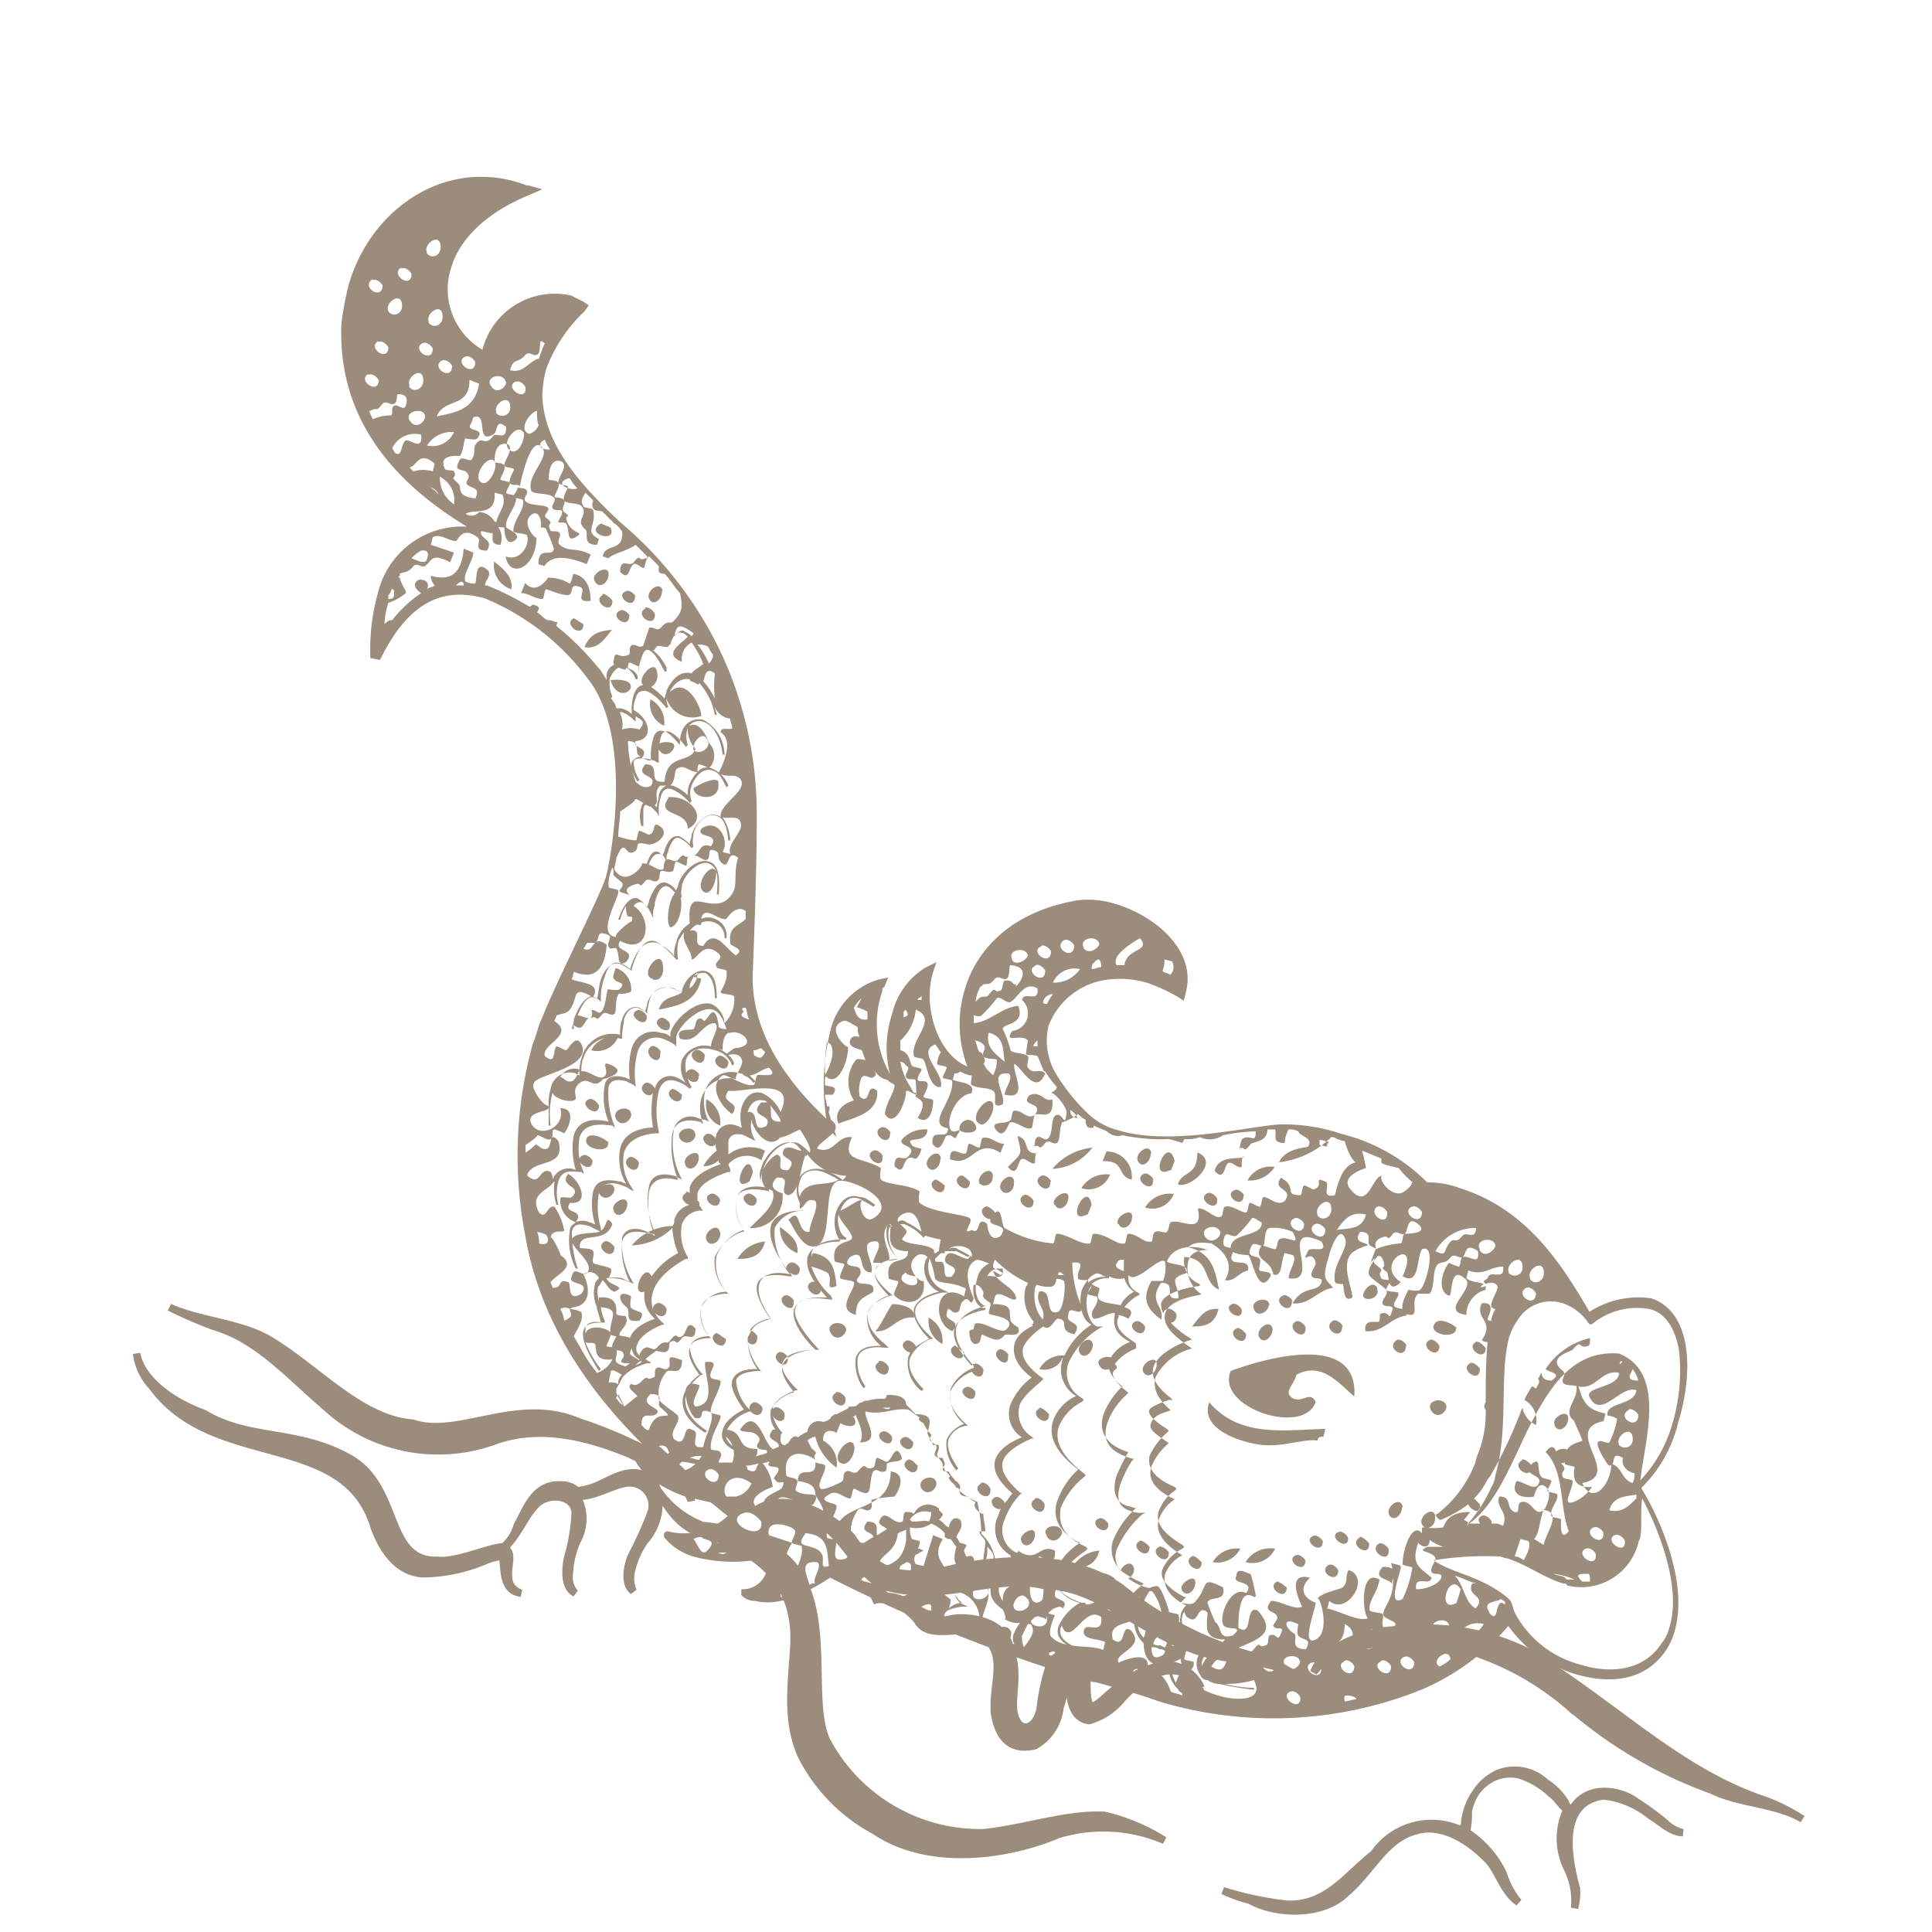 <svg id="Layer_1" data-name="Layer 1" xmlns="http://www.w3.org/2000/svg" viewBox="0 0 100 100"><defs><style>.cls-1{opacity:0.71;}.cls-2,.cls-3{fill:#735d47;}.cls-3{stroke:#735d47;stroke-width:0.38px;}</style></defs><title>embellishments</title><g class="cls-1"><path class="cls-2" d="M18.07,14.66a15.52,15.52,0,0,0-.4,2.1c-.2,4.9,2.7,8.2,6.5,10.5a4.48,4.48,0,0,0-4.6,3.4,10.92,10.92,0,0,0-.4,3.4l.5.1c1.6-3.3,3.5-3.7,5.4-3.2a12.71,12.71,0,0,1,5.3,4.1c2.3,2.8,1.4,8.7,1,10.3h0c-.2.8-2.6,5.5-3.3,7.3-.2.4-.3.9-.5,1.4a21.62,21.62,0,0,0-.4,9.8c.4,2.4,1.6,6.5,6.2,11h0c-.2-.1-.3-.1-.5-.2h-.1l-.1.1c0,1.3,1.4,2.2,2.8,2.7l1.3.3c.3.2.6.5.9.7a3.32,3.32,0,0,1-3.1.8c-.1,0-.1,0-.2.1v.2a3.07,3.07,0,0,0,1.5,1,7.81,7.81,0,0,0,3.7.1c.1.3.2.5.1.7a1.29,1.29,0,0,1-1.2.9c-.1,0-.1,0-.1.1v.2a.91.91,0,0,0,.7.3h0c1.2.3,2.5-.3,3.9-1.2a80,80,0,0,0,13.6,5.4h.1c1.1.3,2.2.6,3.3,1a20.54,20.54,0,0,0,13.6-.6,12.18,12.18,0,0,0,4.5-3.3,6.63,6.63,0,0,0,3.5,2.5c1.7.5,3.6.4,4.7-1.3a3.55,3.55,0,0,0,.4-.9c.8-2.7-1-6.3-1.7-7.4V77a7.05,7.05,0,0,0,1.9-3.4c.8-2.6.7-5.7-1.4-6.4a4.67,4.67,0,0,0-3.2.7c-1.4-2.4-3.2-5.3-6.7-6.4a4.67,4.67,0,0,0-1.7-.3,9.45,9.45,0,0,0-4.4-2.5,9.29,9.29,0,0,0-2.9-.5c-1.2-.1-5.8,1.2-8.7.3a3.54,3.54,0,0,1-1.6-.9,10,10,0,0,1-1.6-2,3.34,3.34,0,0,1-.4-2.5,3.77,3.77,0,0,1,3.1-2.4,5,5,0,0,1,2.1.2,10.09,10.09,0,0,1,1.5.7l.3.2.1-.4c.6-2.2-1.6-4-3.6-4.6a4.71,4.71,0,0,0-2-.2c-3.5.6-5.2,2.6-5.8,4.5a6.24,6.24,0,0,0,.1,4.1c-1.5-.6-2.3-3-1.8-4.8l.2-.6-.6.3a3.85,3.85,0,0,0-1.7,2.4,5.48,5.48,0,0,0-.1,3.1,5.22,5.22,0,0,1-.4-4.3c0-.1,0-.2.1-.2l.2-.5-.5.1a3.62,3.62,0,0,0-2.5,2.7,11.47,11.47,0,0,0-.2,4.5c-1.7-1.6-4-4.3-3.8-7.7.1-2.7.2-5.3.2-8a19.68,19.68,0,0,0-1.8-8.3,20,20,0,0,0-5.3-6.9c-1.9-1.8-3.9-3.9-4-6.5a5.9,5.9,0,0,1,.2-1.4,7.9,7.9,0,0,1,2-3l.2-.3-.3-.2-.6-.3a3.86,3.86,0,0,0-4.6,2.8,3.62,3.62,0,0,1-1.6-4.3c.4-1.3,1.6-2.7,4-3.7l.7-.3-.7-.2h-.1C23.27,8.06,19.27,10.66,18.07,14.66Zm28.7,38v-.2c0-.1,0-.1.1-.2C47.07,52.56,47,52.56,46.77,52.66Zm13.5-3,.4.1a.59.59,0,0,1-.1.7c-.1-.1-.3-.1-.4-.2A1.45,1.45,0,0,0,60.27,49.66ZM59,48.56c.6.7-.7.5-.8,1.4h-.4C57.47,49.46,58.67,48.76,59,48.56Zm-36.9-35.5c-.2-.4.6-1,.7-.4S22.27,13.46,22.07,13.06Zm.1,3.6c-.2-.4.6-1,.7-.4S22.37,17.06,22.17,16.66Zm-.3,1.1c.2-.1.5.2.5.3C22.37,18.86,21.27,18.06,21.87,17.76Zm-.7,2.2c-.2-.4.6-1,.7-.4S21.37,20.36,21.17,20Zm.8,1.6c0,.3-.5.7-.8.2S22,21.06,22,21.56Zm.9-2.9c.2-.1.5.2.5.3C23.37,19.76,22.27,19,22.87,18.66Zm1.2-.2c.2-.1.5.2.5.3C24.57,19.56,23.47,18.76,24.07,18.46Zm-1.5,3.1c.4-1,1.7-.4,1.7-1.9l.5.2C24.57,21.26,23.47,21.36,22.57,21.56Zm.9.8a1.22,1.22,0,0,1-1.4.7A1.51,1.51,0,0,1,23.47,22.36Zm2.7-2.6c0,.3-.5.7-.8.2S26.07,19.26,26.17,19.76Zm-.5,1.6c-.2-.4.6-1,.7-.4S25.87,21.66,25.67,21.36Zm1-1.6c.2-.1.5.2.5.3C27.27,20.86,26.07,20.06,26.67,19.76Zm1.5-2a6.88,6.88,0,0,0-.3.8c-.5.1-.8.8-1.5.6.2-.7.4-.3.8-.8.2-.2.4.1.6,0s.1-.6.2-.7A.31.31,0,0,1,28.17,17.76Zm-1.1,4.6c.1.3-.2,1.1-.6,1C25.77,23.06,26.77,21.86,27.07,22.36Zm.8-.4a.79.79,0,0,1-.5.5c-.6-.2,0-1.1.4-1.2A2,2,0,0,0,27.87,22Zm.6,1.3a.75.75,0,0,1-.5-.1c-.1-.2,0-.3.2-.4A2.19,2.19,0,0,0,28.47,23.26Zm1.4,2c-.3.2-1.3-.2-.5-.5h.1A2.18,2.18,0,0,0,29.87,25.26Zm6,7.5c0,.1-.1.1-.1.2-.1-.2-.3-.2-.4-.3s-.4.1-.5.3C35,32.46,35.07,32.16,35.87,32.76Zm-1.2.6a6,6,0,0,0-.2,1.2,2.48,2.48,0,0,0-.7-.9c.1,0,.1-.1.2-.2s.5.1.6,0a.1.1,0,0,1,.1-.1Zm2,1a4.37,4.37,0,0,0-.6-1c.2,0,.5,0,.6.2s.1.2.2.3V34A.76.76,0,0,1,36.67,34.36Zm.3,1.8a3.49,3.49,0,0,0-.6-.9c.1-.2.1-.8.6-.4A5.65,5.65,0,0,0,37,36.16Zm1.1,13.3c-.5-.3-1.1-1.5-1.7-.5-.7,0,.1-.9-.7-.8.1-.1.3-.3.4-.3s.2.1.2-.1a.85.85,0,0,1,.7,0,.79.79,0,0,1,.5.8h.1a.92.92,0,0,0-.6-1,.85.85,0,0,0-.7,0c0-.1.1-.3.2-.3.3-.1.8.4,1.1.3,0,0,.5-.8,1-.4v.4c-.4.4-.9.4-.8,1.2C37.67,49,38.67,49.06,38.07,49.46Zm.3,1.4v0Zm.4,1.9c-.1,0-.1,0-.3-.1s-.1-.2,0-.3c-.2-.2,0-.2.1-.2C38.67,52.36,38.67,52.56,38.77,52.76Zm.8,1.7c-.1.2-.2.4-.5.2-.1,0-.1-.2-.1-.3.2,0,.3-.1.4-.1Zm5.3-1.7c-.5.1-.6-.3-.7-.6a2.18,2.18,0,0,1,.4-.5c-.1.2-.3.5-.2.5s.3.1.5.2Zm2.8-1h-.2c0-.1.1-.1.2-.2Zm2.8,2.1a.76.76,0,0,1,.4.2c.2.2-.1.4,0,.6s.6.1.7.2a1.72,1.72,0,0,1-.2.8l-.3-.3c-.1-.1-.1-.2-.2-.3.1-.1.1-.2,0-.4s-.1-.2-.2-.2C50.57,54.26,50.57,54.06,50.47,53.86Zm.7-.4c.8.2.7.9.8,1.5C51.57,54.56,51,54.26,51.17,53.46Zm1.2-3.8c-.3-.5.7-.7.8-.2C53.17,49.66,52.57,50.06,52.37,49.66Zm.3,1.2c-.3.3-.2-.2-.7-.1-.1,0-.1.5-.2.5-.4.2-.2-.3-.6.2-.2.3-.3-.1-.7.4a1.85,1.85,0,0,1,.2-.7.1.1,0,0,1,.1-.1c.2-.3.3.1.7-.4.2-.2.4.1.6,0s.1-.7.2-.7C53.77,50.06,52.17,51.56,52.67,50.86Zm1.2-1.9c.2-.1.5.2.5.3C54.37,50.06,53.27,49.26,53.87,49Zm-.3,1c.2-.1.5.2.5.3C54.07,51.06,53,50.26,53.57,50Zm.6,1.6a.37.37,0,0,1,.3-.1,2.19,2.19,0,0,0-.3.5C54,52,53.87,51.86,54.17,51.56Zm-.5,2.3v.3h-.2C53.47,54.06,53.57,54,53.67,53.86Zm1.4-5.2c.2-.1.5.2.5.3C55.57,49.76,54.47,49.06,55.07,48.66Zm1.5,1.2c.3-.4.4-.1.4.2-.2,0-.3.1-.5.1A.77.77,0,0,1,56.57,49.86Zm-.5-.8c-.3-.5.7-.7.8-.2C56.87,49.06,56.37,49.46,56.07,49.06Zm-1.6,1.8a1.22,1.22,0,0,1,1.4-.7A1.62,1.62,0,0,1,54.47,50.86Zm1.3,7a.35.35,0,0,1-.4-.4A.78.78,0,0,1,55.77,57.86Zm12.9,1.5-.4-.1V59c.2,0,.3.1.5.1A.37.37,0,0,0,68.67,59.36Zm1.5.8c-.6.1-.9.8-1.1,1.7-.8.2-.2-.6-.5-.7-.7-.3,0,.2-.6.4-.1,0-.4-.2-.5-.2s-.1.5-.2.5c-.9,0-.1-.4-1-.9-.5.7.7.5.2,1.2-.4.3-.8-.2-1.1-.2-.1,0-.1.5-.2.5s-.4-.2-.5-.2-.1.5-.2.5c-.3,0-.7-.4-1.1-.3-.1,0-.1.5-.2.5-.3.2-.8-.5-1.2-.4.3,1.4-.9.5-1.4.7-.1.1-.1.4-.2.5s-.4-.1-.6,0-.1.5-.2.5c-.4.1-.7-.4-1.2-.4-.1,0-.1.5-.2.5-.4.1-.9-.5-1.6-.5-.1,0-.1.5-.2.5-.4.1-1.2-.5-1.7-.5-.1,0-.1.5-.2.5a6.09,6.09,0,0,1-2.5-.8c-.2-.1-.1-1.5-.7-.5-.3.5,1,.2.5.9-.5.4-.7-.3-.7-.6-.6-.5-.3.6-.8.3-.6.3.1-.4-.1-.6s-2-.3-2.6-.8c-.1-.1,0-.6,0-.6-.7-.4-1.6-.3-2-.6-.1-.1,0-.6,0-.6-1-.6-2.1-.3-1.5-1.6-.8-.1-.9.9-1.8.6,0-.2.5-.5.8-.8l.2.2-.1-.3c.1-.2.1-.4-.2-.6,0-.1-.1-.3-.1-.4s.1-.2,0-.3h-.1c0-.2-.1-.4-.1-.6h.4c.4-.5-.3-.4-.4-.5v-.3c0-.1.1-.2,0-.3h0a8.6,8.6,0,0,1,.1-1.6c.3,0,.5.6-.1,1.7.6.7,1.2-.6,1.2-1.5,0,.2-1.2-.9-.3-1.3.2-.1.4.1.8.3a.75.75,0,0,0,.1.5c-.2,0-.4-.1-.5.2s.3.4.6.5c.1.2.1.3.2.5-.2,0-.4-.1-.5,0a1.81,1.81,0,0,0-.1,2.1c-.4.1-1.1.5-.8,1.2.7-.3,2.1-.5,2-1.7-.6-.5-.3.8-.9.3a1.64,1.64,0,0,1,.1-1c.2-.2.4.1.6,0s.1-.2.1-.3a1,1,0,0,0,.5.4h0a.31.31,0,0,1,.2.1c.1.1.2.1.3.2h0c0,.4-.4.8-.5,1.5.5.8,1.1-.6,1.1-1.2H47l.4.2v-.1h-.1l-.3-.5a3.58,3.58,0,0,1-.4-1.1.37.37,0,0,1,.3.2c.3.1-.1.4,0,.6s.5,0,.5.2.1,1-.1.7c.2.3.8.2.2,1.2.6.4.8-.4.8-.9,0-.1-.5-.1-.5-.2s.3-.5.2-.7-.5,0-.5-.2.2-.4.2-.5-.4-.1-.5-.2-.1-.7-.6-.8v-.5a2.45,2.45,0,0,0,.8-1.6c1.2.5-.3,1.5-.1,2.4,0,.1.5.1.5.2.2.3.3,1.5.9,1.4.2-.7-1.3-1.8-.3-2.2.1.1.2.3.3.4a1.42,1.42,0,0,0-.2.6c0,.1.5.1.5.2s-.2.4-.2.5.5.1.5.2l.1-.4a.37.37,0,0,0,.3-.1,1.69,1.69,0,0,0,.5.2h.1c0,.2-.1.5,0,.5.3.2.8.1,1.1.3s-.2,1,.5.7c.2-.5-.8-1.7.3-1.6.3.2-.2.8-.2,1.1,1.3.3.4-1.1.5-1.6.4.2,1.1,1.7,1.6.5-.3-.3-.6.1-.9-.3-.1-.1.1-.5,0-.6-.3-.2-.7-.1-.9-.3a4.87,4.87,0,0,0-.4-1.1c0-.3,1.2-.2.8-1.2-.9.1-1.4.8-2.3.9v-.4c.1,0,.3.1.4,0a6.47,6.47,0,0,0,.8-.9c.2-.1.5.3.7.2.4-.2.7-1.1,1.4-.7.1.8-.7.1-.8.6a.92.92,0,0,1-.5,1.6c-.5.7.5.1.8.5l-.1.7c.1.1.3,0,.6.1.1.2.2.5.3.7h0a.1.1,0,0,0,.1.1,5.55,5.55,0,0,0,.6.8q0,.15-.3.3c.2,0,.9.8.8,1.1-.1.8-.2-.2-.6.1-.2.2-.1.8-.3,1.1s-.4-.1-.6,0-.1.5-.2.5c.4-.2.2.3.6-.2.2-.2.4.1.6,0s.1-.8.3-1.1c-.1.1.6-.2.8-.4a1.38,1.38,0,0,0,.4.3c0,.2,0,.5.4.4v-.1c.2.1.5.2.7.3a.78.78,0,0,0,.8.2,9.74,9.74,0,0,0,2.4.2,6.37,6.37,0,0,1,.7.2l.1-.2a2,2,0,0,0,.8-.1,1.23,1.23,0,0,0,1.2-.1,10,10,0,0,1,1.6-.2H65c0,.7-.3.1-.7.4-.1.1-.1.5-.2.5.4-.2.2.3.6-.2.1-.2.9-.1.9-.8H66c.1.3-.2.7.5.7a1.45,1.45,0,0,1,.2-.7.9.9,0,0,1,.5.1c.1.3.8.3.5.8-.6.1-1.2.2-1.5.8a4.59,4.59,0,0,0,2.7-1.3.37.37,0,0,1,.3.1c.1,0,.2.1.4.1C69.77,59.66,70,60.06,70.17,60.16ZM46,63.66a1.77,1.77,0,0,0,.5,1.5,4.33,4.33,0,0,1-.5.1c.2-.4-.6-1.3,0-1.9l.2.1A.22.22,0,0,0,46,63.66Zm.9,0-.3-.3h.2a2.61,2.61,0,0,1,1,.7l.1-.1c.3.1.8.2.8.2s-.1.4-.1.6c-.1,0-.1.1-.2.1s0-.1-.1-.2c-.4-.3-1.3-.2-1.6-.5C46.67,64.06,47.07,63.76,46.87,63.66Zm2.4,2.4c-.6.2-.3-.4-.5-.7,0-.1-.4,0-.4-.1v-.1l.3-.3h.2v-.1h.6l.6.3.1-.1c0,.1,0,.1-.1.2-.3,0-.9-.5-1.1-.2C48.57,65.66,49.87,65.36,49.27,66.06Zm.3-1.4a.45.45,0,0,0-.5,0c.3-.3,1.3-.2,1.2.4A5.74,5.74,0,0,0,49.57,64.66Zm-3.1-1.4c-.1-.1,0-.3.2-.4.7-.4.9.5,1,.9a3.51,3.51,0,0,0-.8-.5A.3.3,0,0,0,46.47,63.26Zm5.2,2.4h.2c.1.7-.5.3-.8.4A.68.68,0,0,1,51.67,65.66Zm2.3,5.7h0c-1-.7-1.2-1.3-1-1.7s.7-.8,1-1c.4.3.6-.5.8-.4.6.1-.1.6.8.8.5-.7-.5-.5-.3-1,0-.6.7.2.7-.4a5.93,5.93,0,0,1-.5-2.3c.8-.1.2.4.3.8,0,.1.3.1.5.1a2.18,2.18,0,0,0-.3.5c-.2.7,0,1.6.5,1.8a3.79,3.79,0,0,0-1.4,1.6,1.36,1.36,0,0,0-1.3.7,1,1,0,0,0,1.2-.6v.1a1.61,1.61,0,0,0,.7,1.9,2.21,2.21,0,0,0-1.2,1.3c-.2.7,0,1.5,1.3,2.5a4.11,4.11,0,0,0-1.1,1.7c-.2.7,0,1.5,1.2,2.1a3.29,3.29,0,0,0-1.3,1.5.66.66,0,0,0,.1.6h0c-.1,0-.4-.2-.5-.2-.3.2-.1.9-.3,1.1-.6.4-.7-.6-.5-1.3-.2-.6-.6.4-.6.4-.2.1-.9,0-.9.9a1,1,0,0,1-.2-.7c.1-.5.8-1,1.2-1.2a1.7,1.7,0,0,0,.7.1c.1,0,.1-.5.2-.5s.9.6.8-.3c-.8-.4-.9.7-1.9,0,0,.1,0,.1-.1.1a1.28,1.28,0,0,1-.6-1.7,3.53,3.53,0,0,1,.8-1.3l.1-.1h-.1c-.8-.7-1-1.2-.9-1.6.2-.7,1.5-1.2,1.5-1.2h.1l-.1-.1a1.45,1.45,0,0,1-.6-1.7c.3-.6,1.2-1.2,1.2-1.3Zm-.8,11.4c.3.5-.5.8-.7.5S52.87,82.26,53.17,82.76Zm3.7-16.1a1.42,1.42,0,0,1-.4-.2,1.22,1.22,0,0,1,.9-.3v-.1a1.13,1.13,0,0,0,.8.1,1.16,1.16,0,0,0,.5.7,1.54,1.54,0,0,0-.7.7c-.4-.1-.9-.1-1.1-.3S57,66.76,56.87,66.66Zm1.9,2.9-.1-.1c-.8-.5-1-.9-.8-1.3v-.1a1.69,1.69,0,0,1,.5.2c.3-.4.1-.5-.2-.6a2.23,2.23,0,0,1,.7-.6L59,67l-.1-.1a.82.82,0,0,1-.5-.8h0V66c.4.5,1.6-1,1.9-.7a1.8,1.8,0,0,1-.1,1h-.6c-.5.9-.3,1.4.5,2,.2-.7-.7-.9,0-1.9.9,0,0,.9.9.8,0-.8-.6-1,.4-1.3.2-.5-.7-.4-1-.6.3-.8,1.3-.9,2.1-.6-.6,0-.9.2-1,.6a1.62,1.62,0,0,0,.7,1.7c-.5.1-1.7.3-1.9,1-.1.5.2,1,1.4,1.8a2.92,2.92,0,0,0-1.9,1.5c-.1.5,0,1,.8,1.7-.3.1-.8.2-1,.6s.2.6.9,1.1a3.09,3.09,0,0,0-.9,1.2c-.2.6.1,1.2,1.2,1.7a2.16,2.16,0,0,0-.8,1c-.2.5,0,1.2,1.2,1.9a1.8,1.8,0,0,0-.9,1c-.1.5.1,1.1,1.1,1.6a.85.85,0,0,0-.3.6c-.1.4,0,.8.7,1.2a8.11,8.11,0,0,0-1.1.3c-.4-.4.5-.9.3-1.6,0-.1-.5-.1-.5-.2s-.4-1.3-.6-1.3a.76.76,0,0,0-.4.1,2.81,2.81,0,0,1-1.1-.5.55.55,0,0,0,.3-.5c-.1-.5-.6-.2-.7.1a1.13,1.13,0,0,1-.2-1.1,5.31,5.31,0,0,1,1.3-1.8l.2-.1h-.2a1.27,1.27,0,0,1-.6-.1c-.7-.2-.7-.8-.5-1.4a5.91,5.91,0,0,1,.6-1.2l.1-.1h-.1c-1.4-.4-1.5-1.1-1.3-1.8a3.56,3.56,0,0,1,1-1.5l.1-.1-.1-.1c-.5-.4-.7-.7-.7-.9s.2-.2.2-.3,0-.1-.1-.2a2.52,2.52,0,0,1,1.1-.8Zm.2,14.1v-.3a4.61,4.61,0,0,1,.5-1h.1c.1,0,.8,1.1.4,1.7,0,.1-.6,0-.6,0-.1.2-.1.5-.2.7a.91.91,0,0,1-.2-1.1Zm.7,1.4c.1-.4.5-.6.7-.1a.49.49,0,0,1-.1.3c-.1,0-.2-.1-.3-.1A.37.37,0,0,1,59.67,85.06Zm.3.3a.37.37,0,0,1,.3.1.35.35,0,0,1-.1.2c-.5.3-.6,0-.6-.4C59.77,85.26,59.87,85.26,60,85.36Zm.9,1.8a2,2,0,0,1-.3-1.1,1.69,1.69,0,0,0,.5-.2C61.27,86.46,60.87,86.86,60.87,87.16Zm2-2.3h-.1c-.2,0-.4-.1-.6-.1-1-.3-1.1-.8-1-1.1,0-.1.1-.2.1-.3,0,.1,0,.1.1.3.7.6.5-.7,1.1-.2,0,.6-.3,1.4.9,1.4-.2.3-1,.8-1.2,1.4v-.2a1.84,1.84,0,0,1,.6-.9ZM62.37,64c-.3-.5.7-.7.8-.2C63.17,64.06,62.67,64.46,62.37,64Zm-4.2,1.7v.1c-.2-.1-.6-.2-.3-.5,0-.1.2-.1.3-.1v.5Zm-1.8.7c-.1-.1-.1-.2.2-.4s.4,0,.7.1A1.22,1.22,0,0,0,56.37,66.36Zm-2.6.5c-.2.6.4.8.2,1.4a2.18,2.18,0,0,1-.3-.5,2.16,2.16,0,0,1-.1-1.1.35.35,0,0,1,.1-.2,1.7,1.7,0,0,0,.7.1c.2,0,.3-.2.3-.4a.6.6,0,0,1,.4.1c.1.2,0,1.4-.3,1.6C54,68.16,54.57,66.66,53.77,66.86Zm1-.9q0-.3.3,0ZM67,63.06c.2-.1.5.2.5.3C67.47,64.16,66.37,63.36,67,63.06Zm1.1.3c.2-.1.5.2.5.3C68.57,64.46,67.47,63.66,68.07,63.36Zm.1-.5c-.2-.4.6-1,.7-.4S68.37,63.26,68.17,62.86Zm4.9-1.7c0,.1-.1.3-.4.5-.5.4-1.3-.4-1.2-.8-.5.1-.7,1.8-1.6.7-.6-.7.8-1.1.8-1.1a8.14,8.14,0,0,0-.2-.9c.3.1.7.3,1,.4v.2c0,.1.5.2.9.3A4.62,4.62,0,0,0,73.07,61.16Zm-2.4,1.7c-.2.8-.9.7-1.5.8C69.47,63.26,69.87,62.66,70.67,62.86Zm.6-.4c.2-.1.5.2.5.3C71.87,63.56,70.77,62.86,71.27,62.46Zm1.8,0c.2-.1.5.2.5.3C73.57,63.56,72.47,62.76,73.07,62.46Zm2.6,1.5c-.4.5-.4,0-.7.4s-.1.7-.7.4a2.35,2.35,0,0,1,2.1-1.2C76.37,64.26,75.87,63.66,75.67,64Zm.9.7c-.3-.5.7-.7.8-.2C77.37,64.76,76.77,65.16,76.57,64.66Zm1.5,1.2c-.2-.4.6-1,.7-.4S78.27,66.16,78.07,65.86Zm1.1.3c-.2-.4.6-1,.7-.4S79.37,66.56,79.17,66.16Zm-.2.5c.2-.1.5.2.5.3C79.47,67.76,78.37,67,79,66.66Zm5.9,10c.2-2,1.4-5.6-1.1-6.6h0c-2.5-.2-3.7,1.9-4.8,4.1-.9,1.9-1.7,3.9-3.1,4.8a7.69,7.69,0,0,0,1.3-2,1.42,1.42,0,0,0,.2-.6c.7-2.4.2-5.2.7-7.1a3.13,3.13,0,0,1,.5-1,2,2,0,0,1,2.3-.8,2.56,2.56,0,0,1,1.3,1l.1.1a.35.35,0,0,0,.2-.1,3.65,3.65,0,0,1,2.9-.7c.8.2,1.3,1,1.5,2.1a9.59,9.59,0,0,1-.3,3.7A7.14,7.14,0,0,1,84.87,76.66ZM83,73.56l.1-.4c-1.1-.2-1.2-.8-1.4-1.4.9.2,1.2-.9,2.1-.7,0,.8-1.9.7-1.5,1.3.6,1.1,1.6-.7,2.4-.4-.1.8-1.6.6-1.5,1.3,0,0,.5.1.5.2a4.24,4.24,0,0,1-.4,1.2c-.1.1-.5-.2-.6,0s.5,1.2.6,1.2c.4,0,0-.8.7-.4-.1.4.2.7.6.8a.9.9,0,0,1-.1.5h0c-.6-.2-.5-.8-1.1-1,0,1.1-1,2.2-1.5,1C84.07,76.36,80.77,74,83,73.56Zm.3,4.6c.2-.7.8-.7,1.4-.8v.2C84.37,77.86,84,78.36,83.27,78.16Zm.3,1.3c.2-.1.5.2.5.3C84.17,80.56,83,79.76,83.57,79.46Zm-1.5.7c.2-.1.5.2.5.3C82.67,81.26,81.47,80.46,82.07,80.16Zm.1,1.3c.1,0,.1.2.1.4h-.4C81.47,81.46,81.77,81.46,82.17,81.46Zm.3-2.4c.2-.1.5.2.5.3C83,80.16,81.87,79.36,82.47,79.06Zm1.3-4.3c-.2-.4.6-1,.7-.4S84,75.06,83.77,74.76Zm.5-1.8c.2-.1.5.2.5.3C84.77,74.06,83.67,73.36,84.27,73Zm.5-1.5c-.7,0-.4-.3-.3-.6a1.63,1.63,0,0,1,.3.6Zm-.9-1H84C83.87,70.56,83.77,70.76,83.87,70.46Zm-5.8,12.3c-1.4-1.2-2.9-1.3-3.9-2a17.25,17.25,0,0,1,3.4-.2c.1,0,.3.1.4.1,1,.3,1.9,1,2.9,1.3.1,0,.2,0,.2.1a3.05,3.05,0,0,0,3.7-2.2c0-.1.1-.2.1-.3.1-.5,0-1.4.1-2,.7,1.3,2.1,4.5,1.4,6.7a2,2,0,0,1-.4.8c-.9,1.4-2.6,1.6-4.2,1.1a5.35,5.35,0,0,1-3.4-2.7h0C78.27,83.16,78.27,82.86,78.07,82.76Zm3.1-1c-.1,0-.1,0-.2-.1s-.4-.1-.6-.2a3.55,3.55,0,0,1,1.1.3h-.3Zm-2.3-1c-.2-.1-.3-.2-.5-.2l.3-.9.4.1C79.27,80,79.07,80.36,78.87,80.76Zm-2.5,2.5c-.6-.3-.6-1.2-1.1-1.7.4.1.7.3,1.1.4h-.2C75.87,82.66,77,82.56,76.37,83.26Zm-1-.3c-1.1.6-.4-1.7.2-.7A6.37,6.37,0,0,1,75.37,83Zm1.7.5c-.4-.6.3-.5.6-.7.1.1.2.1.2.2v.1a.31.31,0,0,0-.2-.1C77.37,83.06,77.57,84.06,77.07,83.46Zm-1.7,1.3a1.17,1.17,0,0,1,1.4-.7A1.42,1.42,0,0,1,75.37,84.76Zm-.3,1.1h0a2.09,2.09,0,0,1-.6.4l-.1-.1C74.17,85.86,75,85.26,75.07,85.86Zm-.1-1.7c0,.3-.5.7-.8.2S75,83.66,75,84.16Zm-2.3,1.6c.2-.1.5.2.5.3C73.17,86.86,72.07,86.06,72.67,85.76Zm-.3-.8a1.22,1.22,0,0,1,1.4-.7A1.62,1.62,0,0,1,72.37,85Zm-.9,1c.2-.1.5.2.5.3C72,87.06,70.87,86.26,71.47,86Zm.1-2.4c-.1-.1-.6-.1-.7-.2-.1-.5.4-.9.5-1.6-1-.6-.9,1.7-.6,2-.5.2-1.5-.4-2.1-.5l.1-.4c.9.8,2.2-1.2,1-1.6-.2.4,0,.6-.3.9-.1.1-1.2.3-1.3.6.1-.2.7,1.7-.1,2.1s0-1.6,0-1.9c0,0-1.2-.4-.3-1.3-1.2-.3-.6,1.1-.4,1.5-.4.2-1.1-.3-1.6-.3-.5.6.2.5.3.8.1.1-.2.4-.2.5.2.3.6-.1.4.4s-.2-.1-.6.1c-.1.1,0,.5-.2.5-.4.2-.2-.3-.6.2-.2.3-.3-.1-.7.4-.2.2-.4-.1-.6,0s-.1,1-.9.5c.7-1.3,4-1.1,2.4-2.9-.7-.3-.2,1.4-1,.9,0-.3,0-1.3.3-1.6s.6.2.6-.1c0,.1-.2-1.1-.3-1.1s-.7-.4-.7.1c-.3.5,1,.2.5.9-.7-.4-1.4,1-1.2,1.6.1.4,1.2,0,.5.6-.8.2-.5-.4-.9-.7a10.37,10.37,0,0,1-.4-1c.1-.4,1,0,.8-.8-1.2-.6-.7-.1-1.4.7-.2.3-.6.1-.8.1l.2-.2.1-.1h-.1c-1.1-.6-1.3-1.1-1.1-1.5a2.21,2.21,0,0,1,1-1l.1-.1-.1-.1c-1.2-.7-1.4-1.3-1.2-1.8a2.25,2.25,0,0,1,.8-1l.1-.1-.1-.1c-1.2-.5-1.4-1.1-1.3-1.6a3.46,3.46,0,0,1,.9-1.2l.1-.1-.1-.1c-.8-.5-1-.8-.9-1s1-.5,1-.5h.2l-.1-.1c-.9-.7-1-1.2-.9-1.6.3-.9,1.9-1.4,1.9-1.4h.1l-.1-.1a4.36,4.36,0,0,1-1-.8c.1,0,.3-.1.3-.4,0-.1-.3-.4-.5-.3s-.1.1-.2.2a1.09,1.09,0,0,1-.1-.5c.2-.7,2-.9,2-.9v-.1a1.27,1.27,0,0,1-.8-1.4c1.4.1.9,1.3,1.8,1.7-.2-.9-.3-1.9-1.6-2.2.2-.2.5-.3,1.2-.2.7.4,1.2,1.1.7,1.9.5.1.7-.4,1.2-.5.1-.6-.6-.3-.8-.5s.1-.4,0-.6-.7.1-.4-.7c.1-.2.4.1.6,0a6.47,6.47,0,0,0,.8-.9c.1-.1.4.2.5.2.1.8-1.7.5-1.6,1.4.1.3.9.3.9.3.2.1.5,2.1,1.1,1.2.3-.4-.4-.3-.5-.4s.1-.4,0-.6-.8,0-.4-.7c.1-.2.5.1.6,0s0-.8.3-.9a2.34,2.34,0,0,1,1.2.2c.5.9-.3.1-.7.4-.1.1-.1.5-.2.5s-.6-.2-.7-.2c-.5.8.5.7.6,1.5.5.2.4-.8.6-1.1l.4.1c.3.2-.2.8-.2,1.2,1.8.3-.7-3,1.7-1.9.4.7-.6.2-.7.5-.4.8.2-.2.4.6,0,.2-.3.5-.2.7s.6,0,.5.3c-.2.6-.9.1-1.5,1.1.9.1,1.3-.7,2.1-.8-.4-.5-.6-.4-.2-1.7,0-.1.5-1.6.8-.9.3.5-.7,1.4-.5,2.3,0,.1.4.1.4.1.1.2,0,1,.5.7,0-.5-.7-1.9.1-2.4a2.6,2.6,0,0,1,.7-.3h0c-.1-.2-.8-.1-.4-.7.7,0,.3.5.5.7h0c.7.4-.1-.1.6-.4.5-.2.2.3.6-.2.2-.2.4.1.6,0s.1-1,.7-.5-.6.5-.7.5-.1.5-.2.5a3.92,3.92,0,0,0-1.3.3c-.6,1.6.1-.3.4.6.2.5-.3.2.2.6.1.1,0,1.2.7.5-1.5-1,1.1-2.5.1-.3.9.5.7-.9,1-1.4.8-.3.2,1.9-.1,2.1-.1.1-.6,0-.6,0-.2.4-.7,1.3.2,1.3.3-.2-.1-.7.3-1.1H74c.3-.4.1-1.1.4-1.5.2-.2.4,0,.7-.4.2-.2.4.1.6,0s.1-.8.8-.3c.1.8-.4.2-.8.3-.1,0-.1.5-.2.5a2.57,2.57,0,0,1-.5-.2c-.4.5-.6,1.5,0,1.7.2.1,0-1.6.8-.9.7.5-1.4,1.7.1,1.9a1.33,1.33,0,0,1,1-1.3v-.2c-.2.1-.4.1-.1-.1-.2-.1-.7-.1-.9-.3l.1-.4c.8.3,1.1-.2,1.8-.2.1.8-.7.1-.8.6-.1.1-.2.1-.2.2l.1.1c.2-.1.5-.1.6.1s-.4.8-.3,1.1a.35.35,0,0,0,.2.1,1.69,1.69,0,0,0-.2.5v.1c-.1,0-.2,0-.2-.1s.5-.9-.3-.8c-.4.8.7.9,0,1.9a.37.37,0,0,0,.3.1c-.1,1-.1,2-.1,3.1h0c-.1.2-.1.3,0,.4a5.87,5.87,0,0,1-.4,2.3c-.1.2-.1.4-.2.6a6.1,6.1,0,0,1-1.9,2.5c-.1,0-.1.1,0,.2l.1.1h.1a6.38,6.38,0,0,0,1.4-.8c.1.3.7.6.6,0l-.3-.3a3.59,3.59,0,0,0,.7-1l.1-.1a22.33,22.33,0,0,0,1.5-3.1c.1-.2.1-.3.2-.5a1.27,1.27,0,0,0,.7.9,1.2,1.2,0,0,0-.6-1.3,4.35,4.35,0,0,1,.4-.7c.1,0,.1.1.2.1.2-.3.2-.4.1-.5.1-.1.1-.2.2-.3,0,.2.1.4.5.4.6-.4-.1-.4-.3-.6a3.76,3.76,0,0,1,2.3-1.6c0,.2,0,.4-.1.4-.5.2-.3-.4-.8.2-.1.1-1.4.4-.5,1.1.2.2-.1.4,0,.6s.6.1.7.2c.1.7-.8,1.3-.1,1.8-.1-.1.4.9.4,1s-1.1.1-.9,1.2c0,.1.5.1.5.2s-.3,1.1.9,1c-.3.5-1,.9-1.2.8s.2-.7.2-1.1c0-.1-.5-.1-.5-.2-.2-.4.4-.3-.2-.8-.1,0-.1-1.3-.7-.5,1,1,.7,2.8,1.2,4.1-.5.6-.4-.5-.4-.6s-.5-.1-.5-.2c-.1-.4.4-.8.3-1.1,0-.1-.5-.1-.5-.2s.2-.4.2-.5-.4-.1-.5-.2c-.3-.3,0-1.1-.5-.7-.6.7.7.5.3,1.1-.2.3-.8-.2-1.1-.2-.4.8.5.9.9.8,0,0,.2-1,.7-.4.2.2,0,.9-.2,1.1,1,.1.1,1.2,0,1.8-.2-.1-.3-.2-.5-.3.3-.3.3-1.1.5-1.5-.5.4-.6-.6-1.2-.4-.2.1,0,.6-.3.5-.5-.2-.1-.8-.8-.8-.2.6.5.8.2,1.5-.1,0-.2-.1-.4-.1h-.2v-.1c0-.1-.3-.4-.5-.3s-.2.2-.1.4H76c-.1-.3-.7-.2-.8.1a3.81,3.81,0,0,1-1.5.1c-.1,0-.1,0-.1.1v.2a2.59,2.59,0,0,0,1.1.7h-.8c-.7.3.3.2.4.6,0,.2-.3.5-.2.7s.6,0,.5.3-.7.6-1.3.6c-.1-.8.7-.1.8-.6-.7-.6-1.2-.7-.5-2.3-.5-.6-1,.8-1,1.6,0,.1.5.1.5.2a6,6,0,0,1-.5,1.6c-.9.5,0-1.6-.1-1.7s-.5-.1-.5-.2c.4,1.8-.4,2.2-.4,2.7,0,.3,1.1.4.4.7S71.67,83.66,71.57,83.56Zm-.5,1.7c-1.2.6,0-1.9.2-.5Zm-1.4,2.5c.3,0,.5.1.5.2-.2,0-.4.1-.6.1C69.57,87.86,69.57,87.76,69.67,87.76Zm-.1-1.8c.2-.1.5.2.5.3C70.07,87.06,69,86.26,69.57,86Zm-1-.3c.3-.7,1-.4,1-1.6C70.77,84.66,69.17,86,68.57,85.66Zm-.7.4c.2-.1.5.2.5.3C68.37,87.16,67.27,86.36,67.87,86.06Zm-1.1,1.5c.2-.1.5.2.5.3C67.37,88.66,66.17,87.86,66.77,87.56Zm.5-1.6c0,.3-.5.7-.8.2S67.27,85.56,67.27,86Zm-.1-1.9s-.1.5,0,.6c.3.3.7.1.4.7-.9,0-.4-.6-.6-.8C66.47,84.26,66.37,83.66,67.17,84.06Zm-1.7,1.8c.2-.1.5.2.5.3C66,87,64.87,86.16,65.47,85.86Zm-3.7.2c0-.1-.5-.1-.5-.2.1-.8.4-.4.8-.8a.52.52,0,0,0-.2-.4c.1,0,.1.1.2.1a4.33,4.33,0,0,0,.5.1,3.49,3.49,0,0,0-.6.9,1,1,0,0,0,.1.9h0c.1.2.2.3.4.3a1.07,1.07,0,0,0,.6.2,16.44,16.44,0,0,0,1.8.3v-.1a6.05,6.05,0,0,1-1.5-.2,4.87,4.87,0,0,0,1.5-.2c.7,1.3-1.5,1.1-2.6.5v-.1h-.1c-.1,0-.1-.1-.2-.1-.3-.2.1-.3-.4-.7C61.57,86.46,61.87,86.26,61.77,86.06Zm-3.1-2.2a1.58,1.58,0,0,0,.5,1.2c0,.8.4,1.3,1.3,1.1a1.54,1.54,0,0,0,.5,1.3c0,.1.1.1.2.2v.1c-.2-.1-.4-.1-.6-.2-.2-.6-.6-1.2-1.3-1.1-.2,0-.2.5-.4.6h-.1l-.2-.2c0-1,.7,0,.8-.6.1-.8-1.1-.4-1.5-.2-.3-.5,1.5-.8.6-1.7-.5-.3-.2,1-.9.5C57.37,84.06,58.27,84.06,58.67,83.86Zm-4.4,1.8v-.1c.4-.2.3,0,.3.2C54.47,85.76,54.37,85.66,54.27,85.66Zm-.9-1.8h0l.1-.1h0a.35.35,0,0,1,.2-.1s.5.1.5.2c-.2-.4.7-.9.8-.6.4-.5-.4-.4-.4-.7s.1-.3.2-.3a1.9,1.9,0,0,0,1.1.7,2.61,2.61,0,0,0-1.1,1.2c-.2.5.1,1,1.4,1.4.2,0,.3.1.5.1v-.1a4.33,4.33,0,0,1-.5-.1c-1.2-.4-1.4-.8-1.3-1.2a2.66,2.66,0,0,1,1.2-1.2l.1-.1H56a2.65,2.65,0,0,1-1.1-.6c.2,0,.5.1.5-.4-.3-.5-.3,0-.6.3a.45.45,0,0,1,0-.5c.2-.7,1.4-1.5,1.4-1.5l.1-.1-.1-.1c-1.3-.6-1.4-1.3-1.3-2a4,4,0,0,1,1.2-1.6l.1-.1-.1-.1c-1.3-1-1.5-1.8-1.3-2.4a2.48,2.48,0,0,1,1.2-1.3l.1-.1-.1-.1a1.49,1.49,0,0,1-.7-1.8,4.11,4.11,0,0,1,1.6-1.8l.2-.1h-.3c-.4-.1-.7-1-.5-1.7a.76.76,0,0,1,.2-.4c0,.1-.2.3-.2.4s.5.1.5.2c.1.4-.5.7-.2,1.1.4,0,.7-.3,1.1-.3v.1c-.1.5,0,1,.8,1.4a1.89,1.89,0,0,0-1,.8c-.3-.1-.8.1-.6.4a.37.37,0,0,0,.5.2,1.85,1.85,0,0,0,.7.9,3.84,3.84,0,0,0-1,1.5c-.2.7,0,1.5,1.3,1.9a13,13,0,0,0-.6,1.2c-.2.6-.2,1.4.6,1.6.1,0,.3.1.4.1a4.64,4.64,0,0,0-1.2,1.7,1.49,1.49,0,0,0,.3,1.4h0c0,.1.1.1.2.2a5.42,5.42,0,0,0,1.1.6c-.2.2-.5.4-.6.6a.76.76,0,0,0,.4.1c-.1.1-.1.3-.2.4A.81.81,0,0,1,58,83a3.91,3.91,0,0,1-.3-1.3c-.8-.6-1.5-.2-2,.5.7.1,1-.6,1.7-.1,0,0,.5,1.1.3,1.3-.8,0-.1-.6-.8-.8-1-.3.4.1-.4.4-.5.2-.2-.3-.6.2.1-.1-1.4.5-.8,1.2.5.5,1.1-1.3,1.9-.7.1,1-.8.2-.9.7s.8.4,1.1.6l-.1.4c-.7-.3-2.1,0-2.7-.7-.2-.2.2-1.1.2-1.1s-.5-.1-.5-.2C54.57,84.46,53.27,84.26,53.37,83.86Zm-.4,1.4a1.27,1.27,0,0,1-.1-.6l.3-.6c.1,0,.2,0,.2.1.2.3-.1.7-.4,1.1Zm-2-4.4a2,2,0,0,0,.1-.8c.2.2.4.4.3.7a3.91,3.91,0,0,0-.5.4A.37.37,0,0,0,51,80.86Zm.1,1.3c.3.5-.5.8-.7.5S50.77,81.56,51.07,82.16Zm-2.2,1.4c0-.3.9-.4.9-.4h.3l-.2-.1a.75.75,0,0,1-.5-.7,1.46,1.46,0,0,1,1.3,1.4,1.76,1.76,0,0,0-1.4.1c-.1,0-.2-.1-.3-.1A.31.31,0,0,1,48.87,83.56Zm.4-1.7v-.1c.1-.2.1-.2.3-.2s.1.1.2.1C49.57,81.76,49.37,81.66,49.27,81.86Zm-.6,1.8Zm-1-.5h0c.6-.3.5,0,.5.2C48,83.36,47.87,83.26,47.67,83.16Zm1.2-2c-.2-.4-.6-.7-.1-1.5l-.5-.2-.5,1.6-.4-.1a.45.45,0,0,1,0-.5.35.35,0,0,0,.2-.1l.2-.1-.2-.1h-.1a.6.6,0,0,0,.1-.4l-.4-.1a1.27,1.27,0,0,1-.1-.6,1.39,1.39,0,0,0,1.1-.2,1.79,1.79,0,0,1,.7.5v.2a.44.44,0,0,0,.3.1c.1.1.2.3.3.4-.1.4-.3,1.1.5,1.1,0,.1.1.2.1.3h0c-.1-.1-.2-.2-.3-.2s-.4.1-.5.3a1.34,1.34,0,0,0,.5,1.4,1.08,1.08,0,0,0-.7.3,1.09,1.09,0,0,0,.1-.5c0,.1-.9-.8-.9-.8C48.07,81.16,48.37,81.56,48.87,81.16Zm-.8-2.4c-.2-.1-.5,0-.8,0-.1,0-.1,0-.2-.1a.89.89,0,0,1,1-.4h.1A.9.9,0,0,1,48.07,78.76Zm-2.2,3.6c-.1-.2-.2-.4-.1-.5s.4.2.5.2c.2-.2.2-.7.3-1,.1-.1.2-.1.3-.2.5,0,.1.6.2.9s.6,0,.5.3-.7.5-1.2.7C46.17,82.56,46,82.46,45.87,82.36Zm-.3-.5a.6.6,0,0,0,.1.4c-.1,0-.1-.1-.2-.1S45.37,82,45.57,81.86Zm.9-2.5c.1-.1.3-.1.4-.2v.6h0c-.2,1.1-.8,1.2-1.4,1.4C45.37,80.46,46.37,80.46,46.47,79.36Zm-.8.6Zm-1.1,1.8a.1.1,0,0,1,.1-.1c.6-.5.4,0,.4.3C44.87,81.86,44.67,81.86,44.57,81.76Zm-1.3-2c0-.1-.5-.1-.5-.2-.1-.5.5-1.2.5-1.6,0-.2-1.1-.2-.4-.6.4-.3.8.2,1.1.2.1,0,.1-.5.2-.5s.5.3.7.2.1-.7.3-1.1c.2-.2.3.1.6,0,.1,0,.1-.3.1-.4.3-.2,1,0,.7-.5s-.4.3-.7.4c-.1,0-.4-.2-.5-.2s-.1.5-.2.5c-.5.2-.3-.4-.8.2-.2.2-.4-.1-.6,0s-.1.4-.2.5-1,.5-1.1.4c-.3-.2.3-.9.2-1.2,0-.1-.5-.1-.5-.2.1,1-.9.1-.9,1,.7.1.9.3.9.7,0,.1.8,1,.2,1.3-.4.2-2.2-.5-2.1-1.1.4-.3,1.4.6,1.8.3.5-.8-.4-.3-.9-.7-.1-.1.2-.5,0-.6s-.5-.1-.5-.2c-.2-1.3.8-1.3,1.5-.8-.2-.4.3-.2-.2-.6l-.2-.4a.76.76,0,0,1,.4-.2,2.73,2.73,0,0,0,1.1,1.6,1.34,1.34,0,0,0-.7-1.4c0-.5.3-.6.7-.4l.2-.5h0c.3.2,1,.3.7-.3h-.1c.1,0,.1-.1.2-.1.1.3.5,1,.2,1.4,1.2,0,.2-1.2.3-1.6.9.2,1.4-.2,2.2-.1.2.1.4.3.6.4-.1.1,0,.2.2.3a2.09,2.09,0,0,0,.4.6c0,.2-.3.2.2.5.2.2-.1.4,0,.6a.6.6,0,0,0,.4.1c0,.1.1.2.1.3s-.1.2-.1.3.1.1.3.1a1.38,1.38,0,0,0,.3.4.1.1,0,0,0,.1.1c.1.1.2.2.2.3s-.2.5.4.5h0a1.38,1.38,0,0,0,.4.3c-.2.2.2.6.4.6,0,.3.1.6.1.9h-.3c0,.2.2.3.3.5,0,.4-.1.7-.1,1s-.1.4-.2.5h-.3c-.2-.1.1-.4,0-.6s-.2-.1-.4-.1c0-.1-.1-.2-.1-.3s.2-.3.1-.3a1,1,0,0,0-.3-.1c-.1-.1-.1-.2-.2-.3.1-.3.4-.5.2-.9-.3-.2-.5,0-.6.4-.2-.1-.3-.3-.5-.4.1-.1.2-.2.2-.3l-.2-.2v-.1c-.1,0-.1-.1-.2-.1a.81.81,0,0,0-1.1.4c-.1-.1-.2-.1-.4-.1s-.1.5-.2.5h0c-.4.2-.8-.6-1.1-.2s.2.4.3.6c-.2.1-.3.2-.5.3-.1-.2.2-.7-.5-.7-.5.6.3.5.3.8-.2.1-.3.2-.5.3-.7,0-.9-.8-.3-1.7.2-.2.4.1.6,0s.1-.4.1-.5,1.2-.2,1.2-.2c.3-.4.6-1.2-.2-1.3,0,2.4-3.2,1.4-2.8,3.6,0,.2,1.2,0,.5.9C42.87,81,43.37,80,43.27,79.76Zm2.8-6.9c-.1.1-.2.1-.4,0Zm-6,3.7c.2.4.6-.1.4.4-.1.3-1.3.4-.9,1.2l-.4-.1c-.7-.6.8-1.1.8-1.1a2.57,2.57,0,0,0-.5-1.2h-.1c.1,0,.3-.1.4-.1s-.1.1,0,.2.5,0,.5.2S40,76.46,40.07,76.56Zm2.6,5c.1,0,.1-.1,0,0Zm-.3-1.3c-.6-.4-1.3-.1-.7-.9,1.2.1,1.1.9,1.2,1.7C42.27,81.26,42.87,80.56,42.37,80.26Zm-.5,1.8c-.1-.5-.6-1.3.4-1.2.3.2-.3.9-.1,1.1A.37.37,0,0,0,41.87,82.06Zm-1.5-.1c.5,0,.4.3.5.6-.2,0-.3.1-.5.1Zm.6-2.1-1.2-.4c-.2-.9,1.1-.5,1.3-.3s-.2.6-.1.7.5.1.5.2c.1.7-.5,1.4-.5,1.6s.4.1.4.1a.75.75,0,0,1,.1.5c-.1.1-.2.1-.4.2C41,81.56,40.17,81.16,41,79.86Zm-2.1.5c.4-.9,1.7-.3,1.2.7a1.08,1.08,0,0,0-.2-.8c0-.1-.1-.1-.2-.1C39.57,80.36,39.27,80.36,38.87,80.36Zm-.5-2c.5-.3,1,.4,1,.4C39.57,79.86,37.47,78.86,38.37,78.36Zm.3-2.3a.35.35,0,0,0-.1-.2h.1c.2,0,.4-.1.6-.1C39.07,75.86,39.27,76.36,38.67,76.06Zm-.6,3.5c.2-.1.5.2.5.3C38.57,80.66,37.47,79.86,38.07,79.56Zm-.9.8h.4C37.47,80.46,37.37,80.46,37.17,80.36Zm-.9-.8c.2.2.8.1.4.6s-.5-.1-.8-.5A.76.76,0,0,1,36.27,79.56Zm1.1.2c-.3.3-.4-.1-.6-.4.1,0,.2-.1.3-.1C37.37,79.36,37.67,79.36,37.37,79.76Zm1.5-3a1.14,1.14,0,0,1-.8.7h-.5C37.27,77.06,37.77,76,38.87,76.76Zm-2.2-.7c.2-.1.5.2.5.3C37.17,77.16,36.07,76.36,36.67,76.06Zm-1-.6a1.27,1.27,0,0,1,.6-.1c0,.1-.1.1-.1.2C36,75.56,35.87,75.46,35.67,75.46Zm-.8.7a1.76,1.76,0,0,1,.4-.5c.2,0,.5.1.7.1A1.37,1.37,0,0,1,34.87,76.16Zm-.3-.9c-.2-.1-.3-.3-.5-.4a.34.34,0,0,1,.5.3C34.67,75.06,34.67,75.16,34.57,75.26Zm-.6.1c.1,0,.2.1.4.1C34.17,75.46,34.07,75.46,34,75.36Zm-.3-3.2c.8,0,.2.5.5.7.8.7.1.2-.3.6s-.2.7-.5.5l-.2-.2c0-.8.5-.3.8-.6S33,72.76,33.67,72.16Zm-1.8.2c0-.1.1-.1.1-.2l.3.6h0C32.07,72.66,32,72.46,31.87,72.36Zm.2-.8c.2-.7,1.4-1,1.4-1h.2l-.1-.1c-.1,0-.1-.1-.2-.1.2-.2.4-.3.5-.4s.4.1.6,0,.1-.5.2-.5c.4-.2.2.3.6-.2.2-.3.7.3.7-.5-.5-.5-.4.2-.7.4s-.2-.3-.6.2c-.2.3-.3-.1-.7.4-.2.2-.4-.1-.6,0a.54.54,0,0,0-.3.4.47.47,0,0,1-.1-.6c.2-.6,1.3-1,1.3-1h.1l-.1-.1a1.76,1.76,0,0,1-.4-.5c.2.2.6.3.6-.2,0-.1-.3-.4-.5-.3s-.2.2-.2.3a1.39,1.39,0,0,1,0-.9c.3-1,1.7-1.7,1.7-1.7h.1v-.1a2.33,2.33,0,0,1-.3-1.7,1.06,1.06,0,0,1,1-.7h.1l-.1-.1c0-.1-.1-.1-.1-.2v-.1a.1.1,0,0,0-.1-.1v-.4c.2-.7,1.6-1.1,1.6-1.1h.1v-.1c0-.1-.1-.2-.1-.3a1.28,1.28,0,0,1,1.7-.2l.2-.5a1.8,1.8,0,0,0-1.9.2v-.7c.1-.4.5-.4.8-.3l.4.2.2.1-.1-.2a1.41,1.41,0,0,1-.1-.9c.1.6.9,1.6,1.5.9,0,.1,1-.4,1-.4s.7,1,.5,1.2h0a2.65,2.65,0,0,0-.6-.5c-.8-.2-1.6.6-1.8,1.4a.94.94,0,0,0,.1.9c-.5-.1-1.3-.1-1.5.6a2.2,2.2,0,0,0,.4,1.6,2.39,2.39,0,0,0-1.4,1.3,2.19,2.19,0,0,0,.5,1.9,1.47,1.47,0,0,0-1.3.8,1.9,1.9,0,0,0,.4,1.5c-.3,0-.9.1-1,.6-.1.3,0,.7.5,1.4a2.16,2.16,0,0,0-.8,1c-.2.6,0,1.3,1.1,2l.1-.1c-1.1-.7-1.2-1.4-1.1-1.9a2.25,2.25,0,0,1,.8-1h.1l-.1-.1a2.52,2.52,0,0,1-.6-1.3c.1-.5,1-.5,1-.5h.1l-.1-.1a1.67,1.67,0,0,1-.4-1.5c.2-.7,1.3-.7,1.3-.7h.1l-.1-.1a2.22,2.22,0,0,1-.6-1.8,2.49,2.49,0,0,1,1.4-1.3h.1v-.1a2.38,2.38,0,0,1-.4-1.6c.2-.8,1.7-.4,1.7-.4v-.1a.35.35,0,0,1,.2.1c.2.7-.6,1.3-1.2,1.9a1.61,1.61,0,0,0,1.7-1.8s-.9-.2-.3-.8c.9-.1,0,.8.6.9.6-.1.6-1.4.9-2.1v.1l.1-.1a2.61,2.61,0,0,0,2,1.1c-.1.2-.2.2-.3.3l.1-.1a4.05,4.05,0,0,0-.9-.5c-.7-.2-1.3.1-1.4.6a1.45,1.45,0,0,0,.1,1.1v.3a.31.31,0,0,0,.2.1,1.67,1.67,0,0,0-1.5.9,3.24,3.24,0,0,0,.8,2.4c-.4-.1-1.4-.2-1.6.5-.1.4,0,.9.6,1.8-.3.1-.9.2-1.1.8a.37.37,0,0,0-.1.3,2.64,2.64,0,0,0,.5,1.5c-.3,0-1.1,0-1.3.6q-.15.45.6,1.5c-.2.1-1,.5-1.1,1.1-.1.3,0,.7.6,1l.1-.1c-.5-.3-.6-.6-.5-.9a2,2,0,0,1,1.2-1h.1l-.1-.1a2.33,2.33,0,0,1-.7-1.5c.1-.5,1.2-.5,1.2-.5h.1l-.1-.1a3,3,0,0,1-.6-1.4c.2.2.5.2.5-.3,0,0-.2-.3-.4-.3a1.53,1.53,0,0,1,1-.6h.1l-.1-.1c-.6-.9-.7-1.4-.6-1.7.2-.7,1.6-.4,1.6-.4H41l-.1-.2h0c.2.2.5.2.5-.2,0-.1-.3-.4-.5-.3s-.2.2-.2.3c-.8-1.1-.9-1.8-.8-2.2.2-.8,1.5-.8,1.5-.8h.1l-.1-.1c.3-.1.3-.6.8-.4.2.4-.3,1.1-.3,1.6-.7.1-.4-1.4-1.1-.6.1-.1.7,1.7,1.5,1.3s.3-2.9,1-3.3c.5-.3,3.4,1,1.9,1.9-.5.3-.8-.7-.6-.9,0-.2-.8.4-1.1.5h0c.2-.5.5-.8,1-.6a5.74,5.74,0,0,1,.7.4l.1-.1c-.3-.2-.5-.4-.8-.4-.6-.2-1,.2-1.2.7a1.8,1.8,0,0,0,.2,1.6c-.5,0-1.5.1-1.7.8-.1.5.1,1.1,1,2.1-.4,0-1.4-.1-1.7.6-.1.4.1,1.1,1.1,2.1-.4,0-1.5.2-1.7.8-.1.3.1.8.6,1.4a2,2,0,0,0-1.2.9,1.3,1.3,0,0,0,.5,1.3l.1-.1a2,2,0,0,1-.5-.9c.1.3.7.5.6-.1,0-.1-.3-.4-.5-.3a.1.1,0,0,0-.1.1v-.1c.2-.6,1.2-.9,1.2-.9h.1l-.1-.1c-.6-.6-.8-1.1-.7-1.3.2-.7,1.7-.7,1.7-.7h.2l-.1-.1c-1-1.1-1.3-1.8-1.1-2.1.2-.7,1.7-.4,1.7-.4h.2l-.1-.2a3.49,3.49,0,0,1-1-1.5,4.12,4.12,0,0,1,.8.3c.4.3-.2,1,.5.7-.1-.7-.1-1.5-1.2-1.7a.31.31,0,0,0-.1.2v-.2c.2-.8,1.8-.7,1.8-.7v-.1c-.3-.1-.5-.7-.4-1.2.1.4.7.9.7,1.2s-1.1.1-.9,1.2c0,.1.5.1.5.2s-.3.6-.2.7.6.1.7.2c.1.4-1,1.4.1,1.7,0-.9.5-.9.9-1.2.1-.6-.6-.3-.8-.5s.3-.3.1-.7c-.1-.2-1,0-.5-.6.9-.5.3.8,1.1.8.2-.5-.8-1.7.3-1.6.3.2-.2.8-.2,1.1h.4a1.38,1.38,0,0,0-.3.4c-.1.3.1.7.7,1.3a1.86,1.86,0,0,0-1.1.9,1.83,1.83,0,0,0,.7,1.7c-.4,0-1.1,0-1.3.6a2.2,2.2,0,0,0,.4,1.6l.1-.1a2.06,2.06,0,0,1-.4-1.5c.2-.7,1.4-.5,1.4-.5H46l-.2-.2a3.4,3.4,0,0,1-.6-.6h0a1.56,1.56,0,0,1-.3-1c.2-.6,1.2-.9,1.2-.9h.1l-.1-.1c-.7-.6-.9-1-.8-1.2.1-.5,1-.6,1.1-.6h.1l-.1-.1a1.77,1.77,0,0,1-.5-1.5.35.35,0,0,1,.1-.2h.1c0,.6-.3,1.4.9,1.4,0,.8-1.2.1-1,1.4,0,.1.5.1.5.2s-.3.6-.2.7c.6.6,1.7.4,1.5-.8,0,.3-1.2-.7-.3-1.3a.44.44,0,0,1,.5.1c0,.1-.1.1-.1.2a1.33,1.33,0,0,0,.7,1.6c-.4.1-1.1.3-1.3.9V68c-.1-.4-.8-.5-1.1-.5-.1,0-.7,1.3-.9,1.4.8.1,1.1-.8,2-.7v-.1a3,3,0,0,0,.8,1.2,5.74,5.74,0,0,0-.7.4h0c0-.1-.3-.4-.5-.3-.4.2,0,.6.2.6,0,.1-.1.2-.1.3a1.83,1.83,0,0,0,.7,1.7l.1-.1c-.7-.7-.8-1.2-.7-1.6a1.92,1.92,0,0,1,1.1-1h.1l-.1-.1c-.8-.7-.9-1.2-.8-1.5.2-.6,1.4-.8,1.4-.8h.3l-.2-.1a1.31,1.31,0,0,1-.8-1.6v-.1a4.55,4.55,0,0,1,.3,1.1c.3.3.8.1,1.6.5l-.1.4c-1.5-.9-1.7,1.4-.6,1.8.5-.6-.4-.5-.3-.9.1-.6.2.1.6-.1.1-.1.1-.4.2-.5.4-.5.4.4.6-.2,0,0-.7-1.4,0-1.9.2-.2.5,0,.8.1a1.06,1.06,0,0,0-.6.7c-.2.6-.1,1.3.4,1.5-.4.1-1.3.4-1.5,1.1-.1.5.1,1.1.9,2v.1a2.08,2.08,0,0,0-1.2,1.1,1.92,1.92,0,0,0,.7,1.8,1.63,1.63,0,0,0-.9.8,2,2,0,0,0,.5,1.6l.1-.1c-.5-.7-.6-1.2-.5-1.5a1.17,1.17,0,0,1,.9-.7h.1l-.1-.1c-.8-.7-.9-1.3-.8-1.7a2.08,2.08,0,0,1,1.1-1c.2.3.6.4.6-.1,0-.1-.3-.4-.5-.3a.1.1,0,0,0-.1.1c-.8-.9-1-1.5-.9-1.9.2-.8,1.6-1,1.6-1v-.1h-.1c-.4-.1-.6-.7-.5-1.2a.4.4,0,0,1,.4.2c.3.4-.2.3.4.7.2.1-.1.5,0,.6s1.5.2.9.8c-.3.3-1.1-.4-1.6-.3-.1,0-.1.5-.2.5.9,0,1.2.7,1.7.1.1-.1.9.2.7-.4,0,0-.4-.2-.4-.4-.1-.4.2-.8-.9-.8l.1-.4c.2-.4,1,.4,1.1.1-.1-.6-1-.8-1.2-1.4.1,0,.2.1.4.2l.1-.1c-.2-.2-.4-.2-.5-.3a.76.76,0,0,1,.1-.4,5.69,5.69,0,0,0,1.7,1.2.35.35,0,0,1-.1.2,1.92,1.92,0,0,0,.4,1.8.35.35,0,0,1-.1.2h.1c-.4.2-.9.5-1,1s.1,1.1.9,1.7a3.39,3.39,0,0,0-1.1,1.4,1.45,1.45,0,0,0,.6,1.7c-.3.1-1.2.5-1.4,1.2-.1.5.1,1,.9,1.7-.1.1-.2.3-.4.5h0c0-.1-.3-.4-.5-.3-.4.2,0,.7.3.6-.1.2-.1.3-.2.5a1.58,1.58,0,0,0,.7,1.9c0,.1.1.2.2.3a3,3,0,0,0-1.2,1.3c-.1.4,0,.8.6,1.2.1.2.2.5.1.5a1.2,1.2,0,0,0,.8.2,2.18,2.18,0,0,0-.3.5.64.64,0,0,0,0,.6c-.1,0-.2-.1-.3-.1.1-.2.2-.5.1-.6-.3-.5-.9.2-1.4-.4-.3-.4.8-1.5-.1-2.2,1.2-.2.7-1.8,0-2.4a8.75,8.75,0,0,0-.2-1.6.1.1,0,0,0-.1-.1,3.51,3.51,0,0,1-.8-.5.22.22,0,0,0-.2-.2c-.1-.2-.3-.3-.4-.5.1-.1.1-.1-.2-.4h0a.35.35,0,0,0-.1-.2c0-.1,0-.2-.2-.4,0-.1-.1-.1-.1-.2s.1-.2.1-.4-.2-.1-.3-.1l-.3-.6c.1-.5.4-1-.6-1l-.5-.5c0-.5-.7-.5-1-.5a.31.31,0,0,1-.1.2,2.77,2.77,0,0,0-.9.1.37.37,0,0,0-.3.1c-.1,0-.1,0-.2.1s-.2.1-.3.1-.2,0-.2.1l-.6.3h-.1c-.1.1-.2.1-.2.2a.76.76,0,0,1-.4.2.58.58,0,0,0-.8.5,2.19,2.19,0,0,0-.5.3c-.1-.1-.3-.1-.5.3-.1,0-.1.1-.2.1-.5-.1.2-.9-.6-.8-.5.6.4.5.3.9-.1,0-.2.1-.3.1-.5-.3-.8-2.3-1.7-1,.2.2.6,0,.9.3s-.1.4,0,.6.5.1.5.2v.1c-.2.1-.4.1-.6.2.1-.1.1-.2.1-.4-1.2,0-.6-.9-1.6-1l-.1.3a1.17,1.17,0,0,1,.4,1.4h-.7c0-.2.2-.3.1-.5s-.5-.1-.5-.2c-.1-.6.5-1.4.5-1.7,0-.1-.5-.1-.5-.2-.1-.3.5-1.2.5-1.6,0-.1-.5-.1-.5-.2-.2-.3.6-.9-.3-.8-.1.6.7,2.2-.5,2.3-.3-.2.2-.8.2-1.1-1.3-.5-.5,1.6-.2,1.7.6.1,0-.6.8-.3.2.4-.3,1.2-.4,1.8-.9.1,0-.8-.6-.9-.5-.3-.2,1-.9.5-.3-.4.3-.8.2-1.2,0-.1-1-.7-1-.9a1.79,1.79,0,0,1,.4-1.4c.2-.2.8.3.8-.6l-.3-.1c-.6-.2-.2.3-.4.5s-.4-.1-.6,0,0,.5-.2.5c-.4.2-.2-.2-.6.2s-.5,0-.6.2.3.4.4.6c0-.1-.4.3-.7.5a5.73,5.73,0,0,1-.4-.7v-.2C32,71.66,32.07,71.66,32.07,71.56Zm15.3-5.5c.5.9-1.4.3-.5-.2C46.87,66,47.37,66.06,47.37,66.06Zm-6-4.1a1.1,1.1,0,0,1,0-.8c.1-.5.6-.7,1.2-.5a5.9,5.9,0,0,1,.8.4C42.77,61.46,41.67,61,41.37,62Zm-2-.8a.85.85,0,0,1,0-.7c.2-.7,1-1.5,1.6-1.3.2,0,.3.2.5.4-.3,0-.6-.3-.9-.1-.4.6.8.4.2,1.1-.8.1-.1-.7-.6-.8A1.68,1.68,0,0,0,39.37,61.16Zm.3-2.9c-.9.5-.3-.8-1-.7.1-.4.4-.7.8-.6.1,0,.1,0,.2.1h-.3C38.67,57.86,40.07,57.66,39.67,58.26Zm.2-1a4.23,4.23,0,0,1,.5.7h0v.1C39.67,58.06,40,57.56,39.87,57.26ZM36,62.56Zm-3.3,7.6c-.2-.1,0-.3,0-.4a.72.72,0,0,0,.4.6C33.07,70.46,33.07,70.36,32.67,70.16Zm.5.3h0c0,.1-.1.1-.3.2C33,70.56,33.07,70.46,33.17,70.46Zm-1.3,0c-.1-.1.1-.4,0-.6s-.5-.1-.5-.2.3-.6.2-.7c-.3-.3-1.2-.4-1.3.1v-.3c.1-.5.9-.3.9-.3h.1v-.1a2.54,2.54,0,0,1-.2-.7c1.1.1.4.6.5,1.4,0,.1.5.1.5.2-.2-.4.5-.6.3-1.1,0-.1-.5,0-.5-.2s.1-.9-.9-.8v.2c-.1-.4-.1-.7,0-.8s.1-.2.2-.3c.2.2.3.5.6.6.7-.3-.3-.3-.4-.7h0a2.13,2.13,0,0,1,.8,0l.4.2.2.1-.1-.2a3.87,3.87,0,0,1-.5-2.2c.2-.6.9-.5,1.3-.3a.77.77,0,0,0,.3.1l.2.1-.1-.2a3.75,3.75,0,0,1-.3-2.4c.2-.7.9-.6,1.3-.5a.35.35,0,0,1,.2.1l.2.1-.1-.2a4,4,0,0,1-.3-2.5.91.91,0,0,1,1.2-.5,1,1,0,0,0,.4.1l.2.1-.1-.2a2.33,2.33,0,0,1-.1-1.4,1.42,1.42,0,0,1,1.8-.9c.1,0,.1,0,.2.1h0a1,1,0,0,1,.5.4l.1-.1-.3-.3c.3,0,.6-.3,1-.4.6.6-.5.3-.6.4s-.1.5-.2.5c-.5.1-1.4-.6-1.6-.5-.8.6,0,1.7.5,2,.5-.7-.7-.5-.2-1.2.8.1,3.6-.8,2.7,1.1a1.89,1.89,0,0,0-1-1c-.5-.1-.8.2-1,.7a2,2,0,0,0,0,1.1c-.1,0-.2-.1-.3-.1a.76.76,0,0,0-1,.4,1.35,1.35,0,0,0,0,.9,2.7,2.7,0,0,0-.7.8,1.14,1.14,0,0,0,.8-.3c0,.1,0,.1.1.2-.3.1-1.4.5-1.6,1.2v.3c-.1-.1-.2-.1-.2,0-.4.2,0,.6.2.6a1.08,1.08,0,0,0-.8.8.37.37,0,0,1-.1.3,2.81,2.81,0,0,0-2.1,1,3.12,3.12,0,0,0,2.1-.9,3.92,3.92,0,0,0,.3,1.3,3.71,3.71,0,0,0-1.7,1.8,1.56,1.56,0,0,0,.5,1.6c-.3.1-1.1.4-1.3,1h0c-.1-.1-.6-.1-.7-.2.1.1-.3.5-.2.7s.4.1.5.2c.3.3-.3.5.1.6h.3c-.1.1-.3.2-.4.3C32.67,70.66,32.07,70.76,31.87,70.46Zm-.3.6c0-.3.4,0,.6.1a.52.52,0,0,0-.2.4v.1c-.1-.1-.2-.1-.5-.1ZM29,67.76a.45.45,0,0,1,.5,0,.35.35,0,0,1,.2-.1c.8-.1.9-.9.5-1.7a.52.52,0,0,1,.8.2c-.1.1-.2.2-.2.3a1.75,1.75,0,0,0,.1,1.2v.1h0a6.37,6.37,0,0,1,.2.7c-.2,0-.8,0-.9.4s.1,1,.8,2.1l.1-.1a5.29,5.29,0,0,1-.8-1.4c.1.1.4,0,.5.1.1.3-.1.9.9.8a1.39,1.39,0,0,1-.8.7,8.34,8.34,0,0,1-.8-1.2h0c-.1-.2-.3-.5-.4-.7.2-.4.5-.8.4-1.2,0-.1-.4-.2-.6-.2v.1c.2.3-.1.4-.3.5A1.42,1.42,0,0,0,29,67.76Zm-1.2-4h0s.5.1.5.2c.2.4-.1.5-.4.4a1.27,1.27,0,0,0-.1-.6Zm.9-2.6a2.63,2.63,0,0,0,.1,1.2h.1a2.29,2.29,0,0,1,0-1.2c.2-.7.8-.5,1.1-.5h.1l.1.1v-.1a3.1,3.1,0,0,1-.2-1.8c.3-.9,1.5-.6,1.7-.6h0l.1.1v-.1a4.37,4.37,0,0,1-.3-2c.1-.4.5-.4.9-.3l.4.2.1.1v-.1a4.25,4.25,0,0,1,.1-1.7,1,1,0,0,1,1.3-.7,3,3,0,0,1,.6.3l.1.1v-.5c.2-.7,1.3-1.6,1.9-1.4.3.1.5.4.7,1a.6.6,0,0,1-.4-.1s-.1-1.2-.5-.6-.2,0-.6.2c-.1.1-.1.4-.2.5s-1-.1-.7.5c.9.3,1.1-.8,1.8-.8.3.2-.2.8-.2,1.2a1.29,1.29,0,0,0-1.5.7,1.4,1.4,0,0,0,.2,1.2,2.18,2.18,0,0,0-.5-.3.8.8,0,0,0-1.1.6h0c0-.1-.3-.4-.5-.3-.5.3.2.9.4.5a5.29,5.29,0,0,0,0,1.8c-.3,0-1.5.1-1.7,1.1a2.58,2.58,0,0,0,.3,1.8c-.1,0-.2-.1-.3-.1-.5-.1-1.2-.2-1.4.5a3.44,3.44,0,0,0,.1,1.7c-.1,0-.2-.1-.3-.1a.85.85,0,0,0-.7,0c.5-.7-.7-.4-.3-1,1.1.1.5-1.2-.1-1.5-.5.7.8.6.2,1.2-.1.1-.6-.1-.6.1a1.18,1.18,0,0,0,.8,1.2c-.1.1-.3.2-.3.4a3.24,3.24,0,0,0,.3,2h.1a6.09,6.09,0,0,1-.3-1.9c.1-.5.5-.4.9-.3l.4.2.2.1v-.2a3.86,3.86,0,0,1-.1-1.8v0c.3.5.8.1.8-.2s-.3-.3-.6-.2a1.17,1.17,0,0,1,1,0,1.09,1.09,0,0,1,.4.2l.2.1-.1-.2a2.33,2.33,0,0,1-.4-1.8c.3-1,1.7-1,1.7-1h.1v-.1a4.74,4.74,0,0,1,0-2.1c.2-.6.6-.6.9-.5a1.7,1.7,0,0,1,.7.4l.1-.1a2.07,2.07,0,0,1-.3-1.4c.2-.6.9-.7,1.5-.5a1.22,1.22,0,0,1,.9.8l.1-.1c-.1-.4-.5-.6-.8-.8l.2.1q0-.75.3-.9h.1c.6-.2,1.5.7.2.8-1.1.8.2-.1.4.6.1.3-.4.8-.3,1a1.47,1.47,0,0,0-1.8,1,2,2,0,0,0,.1,1.3c-.1,0-.1-.1-.2-.1-.4-.1-1.2-.2-1.4.6a4.59,4.59,0,0,0,.3,2.4H35c-.4-.1-1.2-.2-1.4.6a4.18,4.18,0,0,0,.3,2.3c-.1,0-.1-.1-.2-.1-.5-.1-1.3-.3-1.5.4a3.87,3.87,0,0,0,.4,2.1c-.1,0-.2-.1-.3-.1a2.2,2.2,0,0,0-.8-.1c.1-.2.2-.4.1-.5s-.8-.2-.9-.3.1-.4,0-.6-.7-.1-.7-.2c0-.9,1.3-.1,1.7-1.2-.4-.6-.2.2-.7.4-.2.1-1.3,0-1.4.4s1.2,1.2.8,1.7c-.2.3-.7-.4-.8.2-.3.5,1,.2.5.9-.8.5-.5-.6-.7-.6-.6-.2-.2.3-.8.3,0-.1-.1-.2-.1-.3.3-.4,1.4-.8.5-1.4.1.1-.4-1-.5-.9.1-.5.7-.2.7-.4a3.34,3.34,0,0,0-.5-1.2c-.4-.1-.4.7-.8.3C27.37,61.76,28.37,61.66,28.67,61.16Zm.7-8.8c.6-.6.1-1.4,1.2-.8-.3.1-.6.4-.9,1.2v.1h0c0,.1-.1.3-.1.4h.1v-.2c.5.4.5-.2.8-.4-.1.1-.4-.1-.6-.1.4-1,.7-1,.9-.9a.35.35,0,0,1,.2.1l.1.1v-.2a3.09,3.09,0,0,1,.2-1.1c.2-.7.5-.8.8-.7a1.41,1.41,0,0,1,.5.3l.1.1v-.1c.4-1.4.9-1.6,1.3-1.4s1,.9,1,.9h.1a2.64,2.64,0,0,1,0-.9,2.19,2.19,0,0,1,.3-.5c-.1.6.4.9.4,1.4.3,0,.6-1,1.4-.3.3.3-.3.4-.1.7,0,.1.5.1.5.2.1.5-.3,1-.3,1.1s.6.1.7.2a1.74,1.74,0,0,1-.5,1.4,1.16,1.16,0,0,0-.7-1c-.8-.2-1.9.8-2.1,1.5v.2a.76.76,0,0,0-.5-.2,1.16,1.16,0,0,0-1.5.8,3.9,3.9,0,0,0-.1,1.6c-.1,0-.2-.1-.3-.1-.4-.1-.9-.1-1,.4a3.43,3.43,0,0,0,.2,1.9c-.4-.1-1.5-.3-1.8.7a3.84,3.84,0,0,0,.1,1.8.88.88,0,0,0-1.2.5.6.6,0,0,0-.1-.4c-.6-.3-.5.8-1.2.2v-.1c.4-.8,2-.3,1.6-1.7-.5-.6-.3.3-.6.4s-.5-.3-.6-.2a2.74,2.74,0,0,1-.5.4v-.4c.2-.1.7-.5.6-.5.2,0,.5.3.7.2s0-.5.2-.5a2.57,2.57,0,0,1,.5.2c.2-.2.7-1.3-.2-1.3.3,1-1.1,1.6-1.5.8-.3-.6.8-.6.9-.8v.9h.1a4.25,4.25,0,0,1,.1-1.7c.1.3.8.5,1.1.4s-.2-.5.3-.9.7.4,1.2-.2c0,0,1.3-.3.5-.7s0,.4-.5.6c-.3.1-.8-.4-1.1-.3h0a1.48,1.48,0,0,1,.1-.7,1.52,1.52,0,0,1,1.9-1h.1v-.1c0-.4.1-.7.1-.9.2-.6.5-.6.7-.6l.4.2.1.1v-.1a4.33,4.33,0,0,1,.1-.5.89.89,0,0,1,1.2-.7,4.21,4.21,0,0,1,.5.2h0c-.4.3-1,.2-1.2.9.9-.2,1.9-.3,2.2-1.6l-.4-.1a.73.73,0,0,1,.6-.2c.2.1.5.4.5,1.3h.1c0-.9-.2-1.3-.6-1.4s-1,.3-1.2,1v.1c-.1-.1-.3-.1-.4-.2a1.09,1.09,0,0,0-1.4.8c0,.1-.1.3-.1.4-.1-.1-.2-.1-.3-.2-.3-.1-.7,0-.9.6a2,2,0,0,0-.1.8,1.65,1.65,0,0,0-2,1.2,2.22,2.22,0,0,0-.1.9h0a.31.31,0,0,1-.2-.1,1,1,0,0,0-1.3.8,2.79,2.79,0,0,0-.1,1c0-.1,0-.1-.2-.2a2,2,0,0,1-.6-.9.37.37,0,0,1,.1-.3c.5-.4,2.9-.8,2.4-1.9-.3-.6-.7.3-.8.3s-.4-.2-.5-.2c-.2.2,0,1-.6.5-.2-.6,1.6-1.1.5-1.8,0-.1.1-.2.1-.3C29.07,52.46,29.27,52.46,29.37,52.36Zm.6,3h0c-.1.3-.3.6-.4.6-.3.1-.4-.2-.6-.2A.81.81,0,0,1,30,55.36Zm6.1-5a1,1,0,0,1-.4.8h0V51A1.54,1.54,0,0,1,36.07,50.36Zm-3.2-9h0c.1,0,.2.1.4.2a.35.35,0,0,0-.1.2,1.62,1.62,0,0,0,0,1h.1v-.9a.35.35,0,0,1,.1-.2c.1,0,.2.1.3.1l.3.3.1.2v-.2a2,2,0,0,1,.1-.8c.1-.4.3-.5.6-.4a2.48,2.48,0,0,1,.9.7l.1-.1a1.1,1.1,0,0,1,0-.8c.2-.5.6-.9,1-.8s.5.3.8.9l.1-.1a1.53,1.53,0,0,0-.9-.9.62.62,0,0,0-.7.2c0-.1,0-.4.1-.4a2.57,2.57,0,0,1,.5.2.92.92,0,0,0,0-1.3s-.4-1.2-1-.9a.1.1,0,0,0-.1.1.67.67,0,0,1,.8-.3c.4.1.9.7,1,1.7h.1a2.05,2.05,0,0,0-1.1-1.8.91.91,0,0,0-1.1.6,1.48,1.48,0,0,0-.1.7c-.2-.2-.5-.6-.8-.7s-.5,0-.6.4a3.11,3.11,0,0,0-.1,1.1h-.1c-.1,0-.2-.1-.4-.1.5-.6-.5-.5-.3-.9,1-.1.7-1.2-.1-1.6h0a1.27,1.27,0,0,1,.1-.6c.1-.4.3-.4.5-.4.5.1,1.1.9,1.1.9l.1-.1a.6.6,0,0,1-.1-.4,1.41,1.41,0,0,0,1.8.9c0-.5-.7-1.8-1.4-1.4q-.3.15-.3.3c.2-.5.6-.9,1.1-.8,0,.1.1.1.3.2s.1.1.2,0A3.37,3.37,0,0,1,37,37h.1c0-.1-.1-.3-.1-.4a1,1,0,0,0,.8.6c0,.2.1.3.1.5-.2.1-.6-.1-.6.2.6.4.3,1.3-.1,2.1.4.3.8,0,1.1.3.5.6-1.1,1.3-1,2a.31.31,0,0,0-.2-.1c-.5-.2-1.1.4-1.3,1,0,.2-.1.3-.1.5a2.18,2.18,0,0,0-.5-.4c-.3-.1-.6.1-.8.7,0,.1-.1.2-.1.3l-.2-.2c-.3-.1-.5.1-.7.9h.1c.2-.7.4-.8.6-.8s.3.2.3.2l.1.2v-.2c0-.2.1-.3.1-.4.2-.6.4-.7.6-.6a1.65,1.65,0,0,1,.6.5l.1-.1c-.1-.2,0-.5,0-.7.2-.6.7-1,1.1-.9s.6.4.7,1.3h.1a2.35,2.35,0,0,0-.4-1.2c.2.1.8-.1.9.2.3.5-.7,1.1-.5,1.7l-.4-.1c.4-.7-.3-1.8-1.1-1.2-.3.5,1,.2.5.9-.6-.2-.5.3-.9.5.2-.1.5.3.7.2s0-.6.3-.5c.5.1.1.4.5.7s.2-.8.8-.3c-.3,1.1.1,1.5-.5,2.1s-1.5,0-1.8.2-.2.9-.2,1.1h0a1.53,1.53,0,0,0-.7,1,1.48,1.48,0,0,0-.1.7,2.18,2.18,0,0,0-.9-.7c-.5-.1-1,.1-1.4,1.4a2.19,2.19,0,0,0-.5-.3c-.3-.1-.7,0-1,.8-.1.3-.1.6-.2,1a.35.35,0,0,0-.2-.1c.4-.7-.5-.7-1.1-.9l.1-.4c1,.4,1.6,0,1.7-1.4-.8-.6-.6.5-1.2.2h0c.1-.1.1-.2.2-.3h.4c.3-.2,0-.7.7-.4.2.1-.1.4,0,.6s.3,0,.4.1c.2.3,0,1,.5.7.6-.7-.7-.5-.3-1.1,1.5.8,1.7-1.2.7-1.8a.4.4,0,0,1,.4-.2c.3.1.5.6.5.6l.1.2v-.2c0-.2.1-.4.1-.6.2-.8.5-.9.7-.8s.6.6.6.6l.1-.1c-.1-.2,0-.4,0-.6.2-.7,1-1.3,1.4-1.1s.5.5.4,1.6h.1c.1-1.1-.1-1.6-.5-1.7-.6-.2-1.4.5-1.6,1.2,0,.1-.1.2-.1.3a1,1,0,0,0-.5-.4c-.3-.1-.6.1-.9.9,0,.1-.1.3-.1.4a1.21,1.21,0,0,0-.5-.5c-.3-.1-.7.2-1,1.1h.1a2.39,2.39,0,0,1,.3-.7c0,1,.4.2.3.8,0-.1-1,.7-.8.8-1.1-.1.2-2.1.1-2.4,0-.1-.5-.1-.5-.2v-.3h0a2.54,2.54,0,0,1,.2-.7c.2.5-.2.2.4.7.4.3-.3.5.1.6.9.3-.3-.1.6-.4.5-.2.2.3.6-.2.2-.2.4.1.6,0s.1-.4.2-.5.3.1.6,0c.1,0,.1-.5.2-.5s.4.2.5.2,0-.5.2-.5c-.4.2-.2-.3-.6.2-.2.2-.4-.1-.6,0s-.1.5-.2.5c-.3.1-.7-.4-1.1-.3.2,0-.8,1.3-1.4.3,0-.2.1-.4.1-.6l.2-.4c.3-.4.3.3.7.1s-.1-.6.7-.4c.4.1,1.2-.5.7-.9s-.2.3-.6.4c-.1,0-.4-.2-.5-.2s-.1.5-.2.5a3.71,3.71,0,0,1-.9-.2c0-.4.1-.9.1-1.3C32.77,41.56,32.87,41.46,32.87,41.36Zm2.2-1.6c.3-.2.6.2,1,.2a2.09,2.09,0,0,0-.4.6,1.27,1.27,0,0,0-.1.6,2.18,2.18,0,0,0-.8-.5h-.1C35,40.36,34.87,39.86,35.07,39.76Zm.8-1c-.1-.2.4-1,.7-.5S36.07,39.16,35.87,38.76Zm-1.7,1.9h.3a.7.7,0,0,0-.4.5c0,.2-.1.4-.1.6a.1.1,0,0,1-.1-.1C34.17,41.46,33.77,41.06,34.17,40.66Zm-1.7-2.3c.8,0,.2.7.7.8a.55.55,0,0,0-.5.3c-.1.2,0,.5.3,1l.1-.1a1.67,1.67,0,0,1-.3-.9c0-.2.2-.2.4-.2a1.27,1.27,0,0,1,.6.1.35.35,0,0,1,.2.1h.1v-.1a3.78,3.78,0,0,1,.1-1.2c.1-.3.2-.3.4-.3.4.1.9.8.9.8l.1-.1a1.38,1.38,0,0,1,0-.9v-.1a1.52,1.52,0,0,0,.4,1.2c-.3.8-1.5.2-1.6,1.7-1,.1-.1-.9-1-.9-.6.7.7.5.3,1.1-.3.2-.6,0-.8-.2a6.54,6.54,0,0,1-.4-2.1Zm-.4-1.5h.1a1.89,1.89,0,0,1,.6.4l.1.1v-.3c.2.2.6.2.2.7a1.38,1.38,0,0,0-.9,0A1.41,1.41,0,0,0,32.07,36.86Zm-.5-1.8a1,1,0,0,1,.4-.5c.1,0,.2.1.4.1v-.1a1,1,0,0,1,.5.6H33a3.42,3.42,0,0,1,.2-1.1c.1-.3.2-.5.4-.4s.4.3.8,1.1h.1a5.28,5.28,0,0,1,.2-1.4c.1-.4.3-.7.6-.6.1,0,.2.1.3.2-.4.4-1.3.9-.3,1.3a.94.94,0,0,1,.5-1,5.42,5.42,0,0,1,.6,1.1c-.2.2-.5.3-.6.5-.6-.2-1.1.4-1.3.9,0,.1-.1.3-.1.4a3.74,3.74,0,0,0-.7-.6.69.69,0,0,0,.3-.8c-.1-.7-1.1.4-.7.7-.2,0-.4.2-.5.5a2.79,2.79,0,0,0-.1,1,1.14,1.14,0,0,0-.6-.3h-.2a.76.76,0,0,0-.2-.4h0a.1.1,0,0,0-.1-.1h0l.1-.1A1.73,1.73,0,0,1,31.57,35.06ZM33,35a.66.66,0,0,0-.5-.4c0-.1,0-.3.1-.3s.4.2.5.2A4.33,4.33,0,0,0,33,35Zm.3-1.1Zm-9.7-3.6h0c.3-.3.4-.2.4,0Zm-3.7,2.5Zm.4-2.3c.1,0,.1.1.1.2,0,.3-.1.3-.3.3v-.2C20.17,30.76,20.27,30.56,20.27,30.46Zm.4-.8c0,.2,0,.2-.1.2a.31.31,0,0,0,.1-.2Zm1.4-.7c-.2.2-.5,0-.8-.1a1.76,1.76,0,0,1,.5-.4C22.07,28.46,22.27,28.56,22.07,29Zm2-2.4c.4-.3,1.6.2,1.5-1.1l.4.1c.3.6-.4,1.1-.3,1.6,0,.1.4.1.4.1s0,1,.5.7-.3-.6-.4-.7c-.1-.5.6-1.1.5-1.6,0-.1-.5-.1-.5-.2s.2-.4.2-.5-.5-.1-.5-.2.3-.5.2-.7-.5-.1-.5-.2c.2.3-.3,1.2-.6,1.1-.7-.2.3-1.6.6-1.1,0-.2,0-1.1.7-.9.3.3-.2.8-.2,1.1,0,.1.5.1.5.2s-.3.5-.2.7.5,0,.5.2c0,0,.5-2.6,1.1-2.1s-.8,1.5-.5,2.3c.1.2.8.1,1.1.3s-.1.4,0,.6.5,0,.5.2-.2.4-.2.5.3,0,.4.1c.2.3,0,1,.5.7s-.1-.1-.4-.7.3-.2-.2-.6c-.2-.2.1-.4,0-.6s-.5-.1-.5-.2.3-.5.2-.7-.5-.1-.5-.2,0-1.2.7-.9c.3.3-.2.7-.2,1.1,0,.1.5.1.5.2s-.3.5-.2.7.7.1.9.3c.4.5-.4.7.2,1.2.2.2-.2.8.6.8l.1-.3c-.8-.4-.1-.7-.3-1.5,0-.1-.5-.1-.5-.2-.2-.3,0-.5.1-.7l.4.4c0,.1-.1.2,0,.4s.4.1.5.2l.6.6c.2.1.3.3.4.4.1,1.1-.9.6-1,1.3l.3.1c.1-.2,1-.4,1.4-.7l.6.6c0,.1,0,.1-.1.1-.4.2-.2-.3-.6.2-.2.3-.7-.3-.7.5.5.5.4-.2.7-.4.1-.1.4.2.5.2s.1-.5.3-.6l.5.5c0,.2-.1.4.3.4.3.3.5.7.8,1,.1.6.2.9-.3,1.4-.2.3-.3-.1-.7.4-.2.2-.4-.1-.6,0l-.3.9c-.2.2-.4-.1-.6,0s0,.5-.2.5c-.4.2-.6-.2-.7.1,0,.1-.1.3,0,.4a.66.66,0,0,0-.4.5v.3c-.1-.2-.2-.3-.3-.5h0l-.1-.1a15,15,0,0,0-2.2-2.2c0-.1.1-.2,0-.2s-.2-.1-.4-.1-.4-.3-.6-.4c.1-.2.2-.3-.2-.4-.1,0-.1.1-.2.1a15.05,15.05,0,0,0-2.2-1.1h-.1c0-.3.5-.6,0-.9s-.4.5-.5.8a.9.9,0,0,1-.5-.1c-.2-.3.4-1.1.4-1.5l-.5-.2c-.1,1.3-.7,1.7-1.7,1.4a.76.76,0,0,0,.2.5c-.1.1-.3.1-.4.2.1-.2.1-.5-.4-.5-.4.2-.2.5.1.7a6.4,6.4,0,0,0-1.5,1.4c-.1,0-.2,0-.4.2a4.25,4.25,0,0,1,.2-1.1,2.62,2.62,0,0,0,.9-.5c.1-.1-.4-.6-.3-1,.1-.1.4,0,.7-.4.2-.2.4.1.6,0,.4-.3.3-.7,1.3-.2l.2-.5-1.2-.4.1-.4c.4-.2.8.2,1.2.2.1,0,.3-.8,1.1-.2.3.2-.3.7.5.7.4-.6-.4-.6-.3-1,.2,0,.4.1.6.1,0,.3-.1.6.4.6a1,1,0,0,0-.1-.9l.1-.2c-.1,0-.2-.1-.3-.1a1,1,0,0,0-.8-.5A.5.5,0,0,1,24.07,26.56Zm-.4-1.6c-.5-.4,0-.2-.2-.6-.1-.1-.5,0-.5-.2-.3-.7.7-.6.8-.6.2-.2.2-.9.3-.9s.5.1.6,0c.5-.6-.7-.3-.3-.8l.1-.3c.8-.3.1,1.4,1,.9.3-.1.1-.9.7-.4,0,.8-.5.2-.7.5-.4.5-.5,0-.8.3s0,.5-.3.9c-.1.1-.5-.2-.6,0-.4.7.2.4.4.7s-.2.4,0,.6.7.1.4.7C23.47,25.66,24,25.16,23.67,25Zm-.9-.3a1.34,1.34,0,0,1,.7,1.4A1.62,1.62,0,0,1,22.77,24.66Zm-.6.5a.66.66,0,0,1,.5.4A1.76,1.76,0,0,0,22.17,25.16Zm-1-1h0c.4-.1.5-.9,1.3-.2l-.1.4a1.67,1.67,0,0,0-1,0Zm-.9-1a1.29,1.29,0,0,1,1.5-.7c.1.9-.6.2-.8.3s-.2.7-.4.7S20.37,23.26,20.27,23.16Zm-1.2-1.9c.5-.3.3.1.7-.4.2-.2.4.1.6,0s.1-.5.2-.5c.5,0,.5.3.4.6s-.4-.1-.6,0,0,.5-.2.5a2.31,2.31,0,0,0-.9.2C19.17,21.46,19.17,21.36,19.07,21.26Zm0-1.9c.2-.1.5.2.5.3C19.57,20.46,18.47,19.66,19.07,19.36Zm1-3.3c-.2-.4.6-1,.7-.4S20.27,16.46,20.07,16.06Zm-.5,1.6c.2-.1.5.2.5.3C20.07,18.76,19,18,19.57,17.66Zm1.2-3.8c.2-.1.5.2.5.3C21.27,15,20.17,14.16,20.77,13.86Zm-1.5.6c.2-.1.5.2.5.3C19.77,15.56,18.67,14.86,19.27,14.46Zm12.3,12.8-.5-.2C30.17,27.66,32.07,28.16,31.57,27.26Zm2.7,3.3c-.1-.6-.9,0-.7.4S34.27,31.06,34.27,30.56Zm-3.5-.5c.2.4.7.1.7-.4S30.57,29.66,30.77,30.06Zm2.1.8c0-.1-.3-.4-.5-.3C31.77,30.86,32.87,31.66,32.87,30.86Zm.5.6c-.6.3.5,1.1.5.3C33.87,31.66,33.57,31.36,33.37,31.46Zm-2.2-.7c-.6.3.5,1.1.5.3C31.67,31,31.27,30.66,31.17,30.76Zm1.4,1.1c0-.1-.3-.4-.5-.3C31.47,31.86,32.57,32.66,32.57,31.86Zm-2.9.1c-.6.3.5,1.1.5.3C30.07,32.26,29.77,32,29.67,32Zm1.9,3.2c.5,1.6,2.1-.2,0,0Zm2.5,3.6c.3.5.8.1.8-.2S33.77,38.36,34.07,38.76Zm3.1,1.7c-.1-.4-1.2.2-1.3.3C35.87,41.36,37.37,41.56,37.17,40.46Zm-2.6.8c-.7,1,1,.6,1,1.6C36.67,42.36,35.77,41.16,34.57,41.26Zm2.5,3.9c-.2-.8-1.3.7-.6,1C36.87,46.26,37.07,45.56,37.07,45.16Zm-2.2,1.1c-.2.1-.5,1.4-.2,1.7C35.37,47.86,35.47,45.86,34.87,46.26Zm-1.1,4.4c.4.1.6-.3.5-.8C34.17,49.06,33.07,50.46,33.77,50.66Zm26.8,9.9.2-.5C60.47,58.66,59.37,61.16,60.57,60.56Zm-1-.9c-.1-.6-.9,0-.7.4S59.57,60.16,59.57,59.66Zm-8.2-2.6c-.3-.5-1.4.9-.6,1.1C51.07,58.26,51.57,57.46,51.37,57.06Zm13,4.8c0-.1-.3-.4-.5-.3C63.27,61.86,64.37,62.66,64.37,61.86ZM34.67,53c0-.1-.3-.4-.5-.3C33.57,53,34.77,53.76,34.67,53Zm-1.2-.4c0-.1-.3-.4-.5-.3C32.37,52.56,33.57,53.36,33.47,52.56ZM63,62.06c0-.1-.3-.4-.5-.3C61.87,62.06,63.07,62.86,63,62.06Zm-3.3-1c0-.1-.3-.4-.5-.3C58.57,61.06,59.77,61.86,59.67,61.06Zm-22.5-6.4c-.6.3.5,1.1.5.3C37.67,54.86,37.37,54.56,37.17,54.66Zm-.7,0c0-.1-.3-.4-.5-.3C35.37,54.66,36.47,55.46,36.47,54.66Zm-2.3-.2c0-.1-.3-.4-.5-.3C33.17,54.56,34.27,55.36,34.17,54.46Zm20.2,6.7c0-.1-.3-.4-.5-.3C53.27,61.16,54.37,62,54.37,61.16Zm-8.3-2.5c0-.1-.3-.4-.5-.3C45,58.66,46.07,59.46,46.07,58.66Zm-9.9-3c0-.1-.3-.4-.5-.3C35.07,55.66,36.17,56.46,36.17,55.66Zm35.1,11c-.3-.5-.9.3-.7.5S71.47,67.16,71.27,66.66Zm-13.4-3.3c.2.4.7.1.7-.4S57.67,63,57.87,63.36Zm-1.6-.5.2-.5C56.27,61,55.07,63.46,56.27,62.86Zm-1.7-.5c.2.4.7.1.7-.4S54.37,62,54.57,62.36Zm-2.1-1.2c-.1-.6-.9,0-.7.4S52.57,61.66,52.47,61.16Zm-1.1-.3c-.1-.6-.9,0-.7.4A.41.41,0,0,0,51.37,60.86Zm-2.7-.9c-.1-.6-.9,0-.7.4S48.67,60.46,48.67,60Zm26.7,8.8c0-.1-.8-.6-1.1-.3C73.77,69.06,75.37,69.36,75.37,68.76ZM53,61.86c-.6.3.5,1.1.5.3C53.47,62.06,53.17,61.76,53,61.86Zm-3.3-1c-.6.3.5,1.1.5.3C50.17,61.16,49.87,60.76,49.67,60.86Zm-4-1c0-.1-.3-.4-.5-.3C44.57,59.86,45.77,60.66,45.67,59.86Zm-10.9-3.5c-.6.3.5,1.1.5.3C35.27,56.66,35,56.36,34.77,56.36Zm41.6,13.1c-.6.3.5,1.1.5.3C76.87,69.76,76.57,69.36,76.37,69.46Zm-28-8.4c-.6.3.5,1.1.5.3C48.77,61.26,48.47,61,48.37,61.06ZM74,69.36c-.6.3.5,1.1.5.3C74.47,69.56,74.17,69.26,74,69.36Zm-7.1-2c0-.1-.3-.4-.5-.3C65.77,67.36,66.87,68.16,66.87,67.36ZM51,62.46c-.6.3.5,1.1.5.3C51.47,62.66,51.07,62.36,51,62.46Zm25.1,8.1c-.6.3.5,1.1.5.3C76.57,70.76,76.27,70.46,76.07,70.56Zm-3.3-.9c0-.1-.3-.4-.5-.3C71.67,69.76,72.77,70.46,72.77,69.66Zm-3.3-1c0-.1-.3-.4-.5-.3C68.37,68.76,69.47,69.46,69.47,68.66Zm-3.8-1.1c0-.5-1-.3-.8.2S65.67,67.86,65.67,67.56ZM37.07,59c0-.1-.3-.4-.5-.3C36,59,37.07,59.76,37.07,59Zm-1.1-.3c0-.5-1-.3-.8.2A.44.44,0,0,0,36,58.66Zm-4.1-.8c.3.5.8.1.8-.2C32.67,57.16,31.67,57.36,31.87,57.86Zm-.9-.7c0-.1-.3-.4-.5-.3C29.87,57.16,31.07,58,31,57.16Zm36.6,11.5c0-.1-.3-.4-.5-.3C66.47,68.76,67.67,69.56,67.57,68.66Zm-3.3-.9c0-.1-.3-.4-.5-.3C63.17,67.76,64.37,68.56,64.27,67.76Zm16.2,6c.2.4.7.1.7-.4S80.27,73.36,80.47,73.76Zm-14.6-5c-.1-.6-.9,0-.7.4S65.87,69.26,65.87,68.76Zm-27.1-7.6.2-.5C38.77,59.26,37.67,61.86,38.77,61.16Zm-3.3-.9c.2.4.7.1.7-.4S35.27,59.86,35.47,60.26ZM64,68.76c-.6.3.5,1.1.5.3C64.47,69,64.17,68.66,64,68.76Zm-32.5-9.6c0-.1-.8-.6-1.1-.3C30,59.46,31.57,59.76,31.47,59.16ZM74.07,73c.3.5.8.1.8-.2C74.77,72.26,73.77,72.46,74.07,73Zm-34.9-10.9c0-.1-.3-.4-.5-.3C38.07,62.06,39.17,62.86,39.17,62.06Zm-6.1-1.9c0-.1-.3-.4-.5-.3C32,60.26,33.07,61,33.07,60.16Zm47.4,15.3c.3.5.8.1.8-.2C81.27,74.76,80.27,75,80.47,75.46Zm-21.2-6.8c0-.1-.3-.4-.5-.3C58.17,68.66,59.27,69.46,59.27,68.66Zm-22-6.6c0-.1-.3-.4-.5-.3C36.17,62.06,37.27,62.86,37.27,62.06Zm-6.6-2c0-.1-.3-.4-.5-.3C29.57,60.06,30.67,60.86,30.67,60.06Zm48.1,15.5c-.6.3.5,1.1.5.3C79.27,75.76,78.87,75.46,78.77,75.56ZM59.17,71c.2.4.7.1.7-.4S59,70.56,59.17,71Zm-2.6-1.4c-.1-.6-.9,0-.7.4S56.57,70.06,56.57,69.56Zm-19.3-5.8c-.1-.6-.9,0-.7.4S37.37,64.26,37.27,63.76Zm-5.5-1.1c.2.4.7.1.7-.4S31.57,62.26,31.77,62.66ZM42,66.36c-.6.3.5,1.1.5.3C42.47,66.56,42.17,66.26,42,66.36Zm10.2,3.8c0-.1-.3-.4-.5-.3C51.17,70.16,52.27,71,52.17,70.16Zm-2.8-.5c-.6.3.5,1.1.5.3C49.77,70,49.47,69.56,49.37,69.66Zm-8.3-2.3c0-.1-.3-.4-.5-.3C40.07,67.36,41.17,68.16,41.07,67.36Zm-9.8-3.1c-.6.3.5,1.1.5.3C31.77,64.46,31.47,64.16,31.27,64.26ZM43,69c.3.5.8.1.8-.2C43.67,68.26,42.67,68.46,43,69Zm31.3,9.5c-.1-.6-.9,0-.7.4S74.37,79,74.27,78.46Zm-1.7-.5c-.1-.6-.9,0-.7.4S72.57,78.46,72.57,78Zm-39-11.2.2-.5C33.47,64.86,32.37,67.46,33.57,66.76Zm20.2,6.1c-.6.3.5,1.1.5.3C54.27,73.16,54,72.86,53.77,72.86Zm-3.3-.8c0-.1-.3-.4-.5-.3C49.37,72.06,50.57,72.86,50.47,72.06Zm-5-1.6c-.6.3.5,1.1.5.3C46,70.66,45.67,70.36,45.47,70.46Zm28,8.9c-.6.3.5,1.1.5.3C73.87,79.56,73.57,79.26,73.47,79.36Zm-32.7-9.1c0-.1-.3-.4-.5-.3C39.77,70.36,40.87,71.06,40.77,70.26ZM37.07,69c-.6.3.5,1.1.5.3C37.47,69.26,37.17,69,37.07,69Zm34.8,11.2c0-.1-.3-.4-.5-.3C70.77,80.26,72,81.06,71.87,80.16Zm-1.5-.6c-.6.3.5,1.1.5.3C70.87,79.86,70.47,79.46,70.37,79.56Zm-.6,0c0-.1-.3-.4-.5-.3C68.67,79.56,69.87,80.36,69.77,79.56Zm-1.3.2c0-.1-.3-.4-.5-.3C67.37,79.76,68.47,80.56,68.47,79.76Zm-25.2-7.7c-.6.3.5,1.1.5.3C43.77,72.26,43.47,72,43.27,72.06Zm26,9.2c0-.1-.3-.4-.5-.3C68.17,81.36,69.27,82.06,69.27,81.26Zm-1.7-.5c0-.1-.3-.4-.5-.3C66.47,80.76,67.57,81.56,67.57,80.76Zm-20.3-6.1c0-.1-.3-.4-.5-.3C46.17,74.66,47.27,75.46,47.27,74.66Zm-1.1-.3c0-.1-.3-.4-.5-.3C45.07,74.36,46.27,75.16,46.17,74.36Zm-6.7-1.5c0-.1-.3-.4-.5-.3C38.37,73,39.47,73.66,39.47,72.86Zm17.9,6c0-.1-.3-.4-.5-.3C56.27,78.86,57.37,79.66,57.37,78.86Zm-3.8-1.3c-.6.3.5,1.1.5.3C54.07,77.76,53.77,77.46,53.57,77.56Zm-2.8-.8c-.6.3.5,1.1.5.3C51.27,77,51,76.66,50.77,76.76ZM47,75.56c-.6.3.5,1.1.5.3C47.47,75.86,47.17,75.46,47,75.56Zm-2.8-.8c-.3-.5-1.3.8-.6,1C44,75.86,44.37,75,44.17,74.76Zm21.9,7.1c-.6.3.5,1.1.5.3C66.57,82.16,66.27,81.86,66.07,81.86Zm-4.4-1.3c-.6.3.5,1.1.5.3C62.17,80.86,61.87,80.46,61.67,80.56Zm-1.7-.5c-.6.3.5,1.1.5.3C60.47,80.26,60.17,80,60,80.06Zm-1-.3c-.6.3.5,1.1.5.3C59.47,80,59.07,79.66,59,79.76ZM47.67,77c.3.5.8.1.8-.2C48.47,76.26,47.47,76.46,47.67,77Zm6.5,2.5c.3.5.8.1.8-.2C54.87,78.76,53.87,79,54.17,79.46Zm7,2.8c.2.4.7.1.7-.4S61,82,61.17,82.26Zm-8.3-2.5c.2.4.7.1.7-.4S52.67,79.46,52.87,79.76Zm-24.5-53.5c-.1-.2-.8-.1-1.1-.3s.1-.4,0-.6-.5-.1-.5-.2c.1.1-.2.4-.2.5s.5.1.5.2c.1.5-.5,1-.5,1.6,0,.1.6.1.7.2.2.4-.3,1.4-1.1,1.1.2,1.2,1.6.6,1.6-1,0,.2-.9-.8-.2-1.2.4-.2.5.6.4.7.1,0,.3,0,.3.1a10.37,10.37,0,0,1,.4,1c-.1.5-.8-.2-.8.8l.3.1c.4-.6,1.2-.5,2.2-.1l.2-.5c-.8-.4-1.1-.1-1.6-.5-.2-.2.1-.4,0-.6s-.5,0-.5-.2c-.2-.4.3-.2-.2-.6C28.07,26.66,28.47,26.46,28.37,26.26Zm-.3,1.1Zm-2.5,1.7a1.3,1.3,0,0,0,.9,1.4C26.57,29.86,26.07,29.46,25.57,29.06Zm45.6,36.1c.1-.1.1-.2.2-.2h-.1C71.17,65,71.17,65.06,71.17,65.16Zm.9,16.8c-.1-.3.5-.9-.5-.9C71,81.76,71.87,81.66,72.07,82ZM50.87,69c-.4.2-.4-.4-.7-.1,0,0,0,.9.5.6C50.77,69.46,50.77,69,50.87,69Zm20.9-2.2c.1.2-.3.5-.2.7s.6,0,.5.3c-.2.7-.1,0-.6.2-.1,0,0,.3-.1.4s-.8-.2-.7.5c.9.1,1.3-.7,2.1-.8.4-.4-.5-.3-.6-.5s.3-.5.2-.7C72.27,66.86,71.77,66.86,71.77,66.76Zm-.6-1.6c-.2.2-.4.6-.3.8s.8.6.9.8c-.1-.1.2-.4.2-.5s-.5,0-.5-.2c-.2-.4.3-.2-.2-.6C71.07,65.36,71.07,65.26,71.17,65.16Zm-21.9-9.3c.2,1-1.4,2.3-.2,2.5,0,.7-.9-.1-.8.8.4.6.6-.3.7-.4.4-.2.4.4.6-.1a.31.31,0,0,0,.1-.2c.2.2,1.1.2.8-.3s-.9-.1-.8.3c-.1,0-.4.2-.5-.1-.2-.7.5-1.8,1.1-1.8C50.57,56,49.57,56.06,49.27,55.86Zm5.2,1c-.4.2-.6-.5-1.2-.2-.5.6.8.3.3,1-.4.3-.7-.3-1.1-.2-.1,0-.1.5-.2.5-.2.2-1.1,0-.7.5s.6-.3.7-.4c.3-.1.8.4,1.1.3.1,0,.1-.6.2-.7C53.87,57.56,54.57,58.06,54.47,56.86Zm-.8,2.8c-.8,0-.3-.7-1-.9.2,1,.3.8-.5,1.6.5.6.5-.3.7-.4s.5.3.7.2C53.57,60.16,53.57,59.66,53.67,59.66Zm-4.9,9.9a1.34,1.34,0,0,0-.7-1.4A1.34,1.34,0,0,0,48.77,69.56Zm-7.5-4.7c.1-.7-.4-1-.9-1.4A1.37,1.37,0,0,0,41.27,64.86Zm-4-6.6a1.34,1.34,0,0,0-.7-1.4A1.17,1.17,0,0,0,37.27,58.26Zm-7.7,9.6Zm3.5.5c.4-.6,0-.4-.4-.7-.1-.1,0-.6,0-.6-.7-.4-.7.2-.3.5S32.17,68.46,33.07,68.36Zm-5.9-38.2-.2.5c.4,0,.7.3,1.1.3.1,0,.1-.5.2-.5s.7.3,1.1.3,0-.7.7-.4c.3.2-.4.8.5.7,0-.8-.3-1.3-.9-1.4,0,0-.1.5-.2.5a2.07,2.07,0,0,0-1.1-.3S27.77,30.86,27.17,30.16Zm3.1,3.3c.7.1,1-.4,1.4-.9C31.07,32.66,30.57,32.76,30.27,33.46Zm4.1,4.1a1.34,1.34,0,0,0-.7-1.4A1.21,1.21,0,0,0,34.37,37.56Zm30,22.3c-.3.1-1.3-.1-1.5.7.5.6.5-.3.7-.4s.5.3.7.2C64.27,60.26,64.27,59.86,64.37,59.86Zm1.6.5a1.34,1.34,0,0,0-1.4.7A1.51,1.51,0,0,0,66,60.36Zm-35.4-7.7c.4-.2.2.3.6-.2.2-.2.4.1.6,0s0-.8.3-1.1c-.1.1.6,0,.6-.1a1.16,1.16,0,0,0-.8-1.2l-.1.3c-.2.6.8.3.3.8-.1.1-.6,0-.6,0-.1.2-.1.8-.3,1.1s-.3-.1-.6,0C30.67,52.26,30.67,52.66,30.57,52.66Zm31.4,7c0,1.2-.8.9-1,1.6C61.57,61.56,63.17,60.16,62,59.66Zm-3.4,1.4a1.3,1.3,0,0,0-1.3-1.5l-.2.5C58.27,60.06,57.77,60.86,58.57,61.06Zm-2-1.7a3.11,3.11,0,0,0-2.1,1.1A2.75,2.75,0,0,0,56.57,59.36Zm4.2,2.4a1.49,1.49,0,0,0-1.5.7A1.19,1.19,0,0,0,60.77,61.76Zm-3.3-1a1.49,1.49,0,0,0-1.5.7A1.19,1.19,0,0,0,57.47,60.76Zm-5.7-1.1.2-.5c-.4,0-.7-.4-1.1-.3-.1,0-.1.5-.2.5s-.4-.2-.5-.2-.1.5-.2.5c-.3.1-.8-.5-.8.3C50.37,60.46,50.47,58.86,51.77,59.66ZM48,58.46a1.58,1.58,0,0,0-1.3.5c-.3.4.9.3.3.9-.2.3-.7-.3-.7.5.5.5.4-.2.7-.4s.4.4.7-.5c0,0-.5-.1-.5-.2C46.77,58.76,48,59.26,48,58.46Zm-16-4.8a1.34,1.34,0,0,0-1.4.7A1.17,1.17,0,0,0,32,53.66Zm31.1,14.1c-.7-.1-1,.4-1.4.9C62.37,68.66,62.87,68.56,63.07,67.76Zm-24.9-2.6c.6,0,1.2-.1,1.4-.9A1.84,1.84,0,0,0,38.17,65.16Zm36.5,14c.7.1,1-.4,1.4-.9C75.37,78.26,74.87,78.46,74.67,79.16Zm-10.2,1.7a1.29,1.29,0,0,0,1.5-.7A1.49,1.49,0,0,0,64.47,80.86Zm-1.7,0a1.34,1.34,0,0,0,1.4-.7A1.42,1.42,0,0,0,62.77,80.86Zm-7.3.3c.6,0,1.2-.1,1.4-.9A1.84,1.84,0,0,0,55.47,81.16Zm-17.7-37.8Zm1,12.8Zm2.8,3.6Zm8.5,5.4Zm2.3.8Zm17.7,6.3c.2-3.3-4.5-2-6.4-1.3-.8,1.9,3.8,3.4,4.4,1.6-.3-.6-.7.1-1.2-.2s.1-.7.2-1.2C68.37,70.46,69.27,71.56,70.07,72.26Zm-7.5.3c-.5,1.3,1.3,2,2.5,2.2s2.3-.3,3.1-.2c0-.2.2-.2.3-.2l.1-.4C66.57,74,64.17,74.46,62.57,72.56Z"/><path class="cls-3" d="M54.87,88.36c.5-1.4.1-2.5.5-1,0,.5.1,1.6,1,1.7a3.36,3.36,0,0,0,1.6-1,5,5,0,0,1,2.1-1.5,1.79,1.79,0,0,1,2.1.8,2,2,0,0,0-1.8-1.2c-3.2.4-4.2,4.2-4.1.6a1.67,1.67,0,0,0-.8-1.1.9.9,0,0,0-1.2.7,11.63,11.63,0,0,0-.4,1.8c-.1,1.4-1.2,1.7-1.4.4-.1-.9.3-2-.2-3.3-.3-1.5-2.5-1.7-3.3-1.4-.7.7-2.1-2-3.8-1,.8-.3,1.8.4,2.3,1,.7,1.3,2.9-.2,3.8,1.2.7,1,.1,2.2.2,3.6.1.6.4,2.1,2.1,1.7A2.6,2.6,0,0,0,54.87,88.36Zm-19.1-10.7a2,2,0,0,0-1.2-2,24.91,24.91,0,0,0-4.7-2.1c-3.1-1.3-6.2.9-8.5.1-2.7-.2-4.9-2.8-7.4-4.3-1.5-.9-3.7-1-5.2-1.7a22.88,22.88,0,0,0,2.3,1c2.4.7,4,2.7,6.3,4.6a8.59,8.59,0,0,0,8.3,1.3c2.3-.8,4.7-.2,6.9.7.6.3,1.5.7,2.2,1.1C35.27,76.66,35.37,76.76,35.77,77.66Zm-28.7-7.6a3,3,0,0,0,.8,1.7c3.2,4.4,10,2.2,11.5,7.3.3.8,1,2.3,2.5,2.4a8.43,8.43,0,0,0,3.3-.7,3.09,3.09,0,0,1,.8-.2h0c.2.3-.1,1.8,1,1.9-1.2-.4-.3-1.8-.7-2.2,0-.1-.1-.1-.2-.1a.1.1,0,0,0,.1-.1c.7-.7,1-1.6,1.6-2.2s1.9-.5,2,.4a10,10,0,0,1-.4,2.4c-.1.5-.2,1.5.4,1.8a1.21,1.21,0,0,1-.3-1,4.71,4.71,0,0,1,.4-1.7,2.35,2.35,0,0,0,0-2.3h0c1,0,1.8-.6,2.6-.7a1.17,1.17,0,0,1,1.2,1.6,21.41,21.41,0,0,1-1,2.2c-.2.5-.4,1.4.1,1.8a1.73,1.73,0,0,1-.1-1,4.59,4.59,0,0,1,.7-1.6,2.9,2.9,0,0,0,.7-2.4c.5.5.7,1.2,1.7,1.8,3.6,1.1,5.6,2.8,5.3,6.3-.1,1.7-.4,3.6.4,5.4a9,9,0,0,0,3.8,3.9c2.8,1.9,6.9,1.3,9.5.2a8,8,0,0,1,5.5.3,10.27,10.27,0,0,0-3.1-1.3c-2-.1-4.2.7-6.3.9a9,9,0,0,1-8.1-4.8c-1.1-2.5.8-8.2-3.1-10.1a8,8,0,0,0-3.3-1,5,5,0,0,1-2.3-1.8c-.1-.1-.1-.3-.2-.4-.9-1.1-2.2-.2-2.9.1a3.54,3.54,0,0,1-1.1.3,1.14,1.14,0,0,0-.8-.3c-1.4-.1-1.8,1.2-2.3,2.1a2.27,2.27,0,0,1-.7,1.1c-.7,0-2.4.8-3.4.7-2.8.1-1.9-3.8-4.6-5.3s-5.2-.9-7.5-2.3C9.17,72.66,7.37,71.56,7.07,70.06ZM67,86.66a8,8,0,0,0-2.3-1,18.76,18.76,0,0,1-6.7-3.5c-2.5-1.7-5.5-1.5-8.2-1.1-2.6.7-4.3.7-5.7-1.5-1.2-1.3-3.7-2.5-5.1-1.3.9-.7,2,0,2.8.3,1.8.6,2.3,2.6,3.8,3.5,3.1,1,5.8-.6,8.4,0,2.7,0,4.9,2.3,7.7,3.3C63.27,86,65.57,85.86,67,86.66Zm-.4,11.9a17.57,17.57,0,0,1-3.3-.7,7.84,7.84,0,0,0,1.4.5c1.2.7,3.7.9,5-.4,1.3-1.1,2-2.8,3.6-3.2,1.3-.4,2.7.5,3.6,1.4.6.5.9,1.8,1.7,2.3a4.35,4.35,0,0,1-.8-1.5,5.26,5.26,0,0,0-2-2.2l-.1-.1c0-.1.1-.1.1-.2.1-1.5,1.2-2.9,2.8-2.6a4.25,4.25,0,0,1,1.7,1c.3.2.5.6.8.8a3.5,3.5,0,0,0,0,3,3.78,3.78,0,0,1,.4,2.1,3.08,3.08,0,0,0,.1-1c-.5-1.8-.9-4.5,1.4-4.8a4.6,4.6,0,0,1,2.4,1c.5.3,1.1.9,1.7.9a1.93,1.93,0,0,1-.9-.5,14.31,14.31,0,0,0-1.5-1.1c-.8-.6-2.4-.9-3.2.2-.1.1-.1.2-.2.3a2.18,2.18,0,0,1-.3-.5,3.18,3.18,0,0,0-1-1,2.35,2.35,0,0,0-2.4-.5,2.71,2.71,0,0,0-1.6,2,4.48,4.48,0,0,1-.1,1.1,3.63,3.63,0,0,0-4.8,1.1C69.67,97.06,68.67,98.66,66.57,98.56Zm14.9-10a23.06,23.06,0,0,0,7.1,4.1c1.4.7,3.4.7,4.7,1.5a9.34,9.34,0,0,0-2-1c-4.5-1.5-7.9-5.1-12.3-7.7a11.93,11.93,0,0,0-6.7-1.1c-1.4,0-3.8.8-4.3,2.2a3.37,3.37,0,0,1,2.3-1.3,10.66,10.66,0,0,1,4.7-.1A14.5,14.5,0,0,1,81.47,88.56Z"/></g></svg>